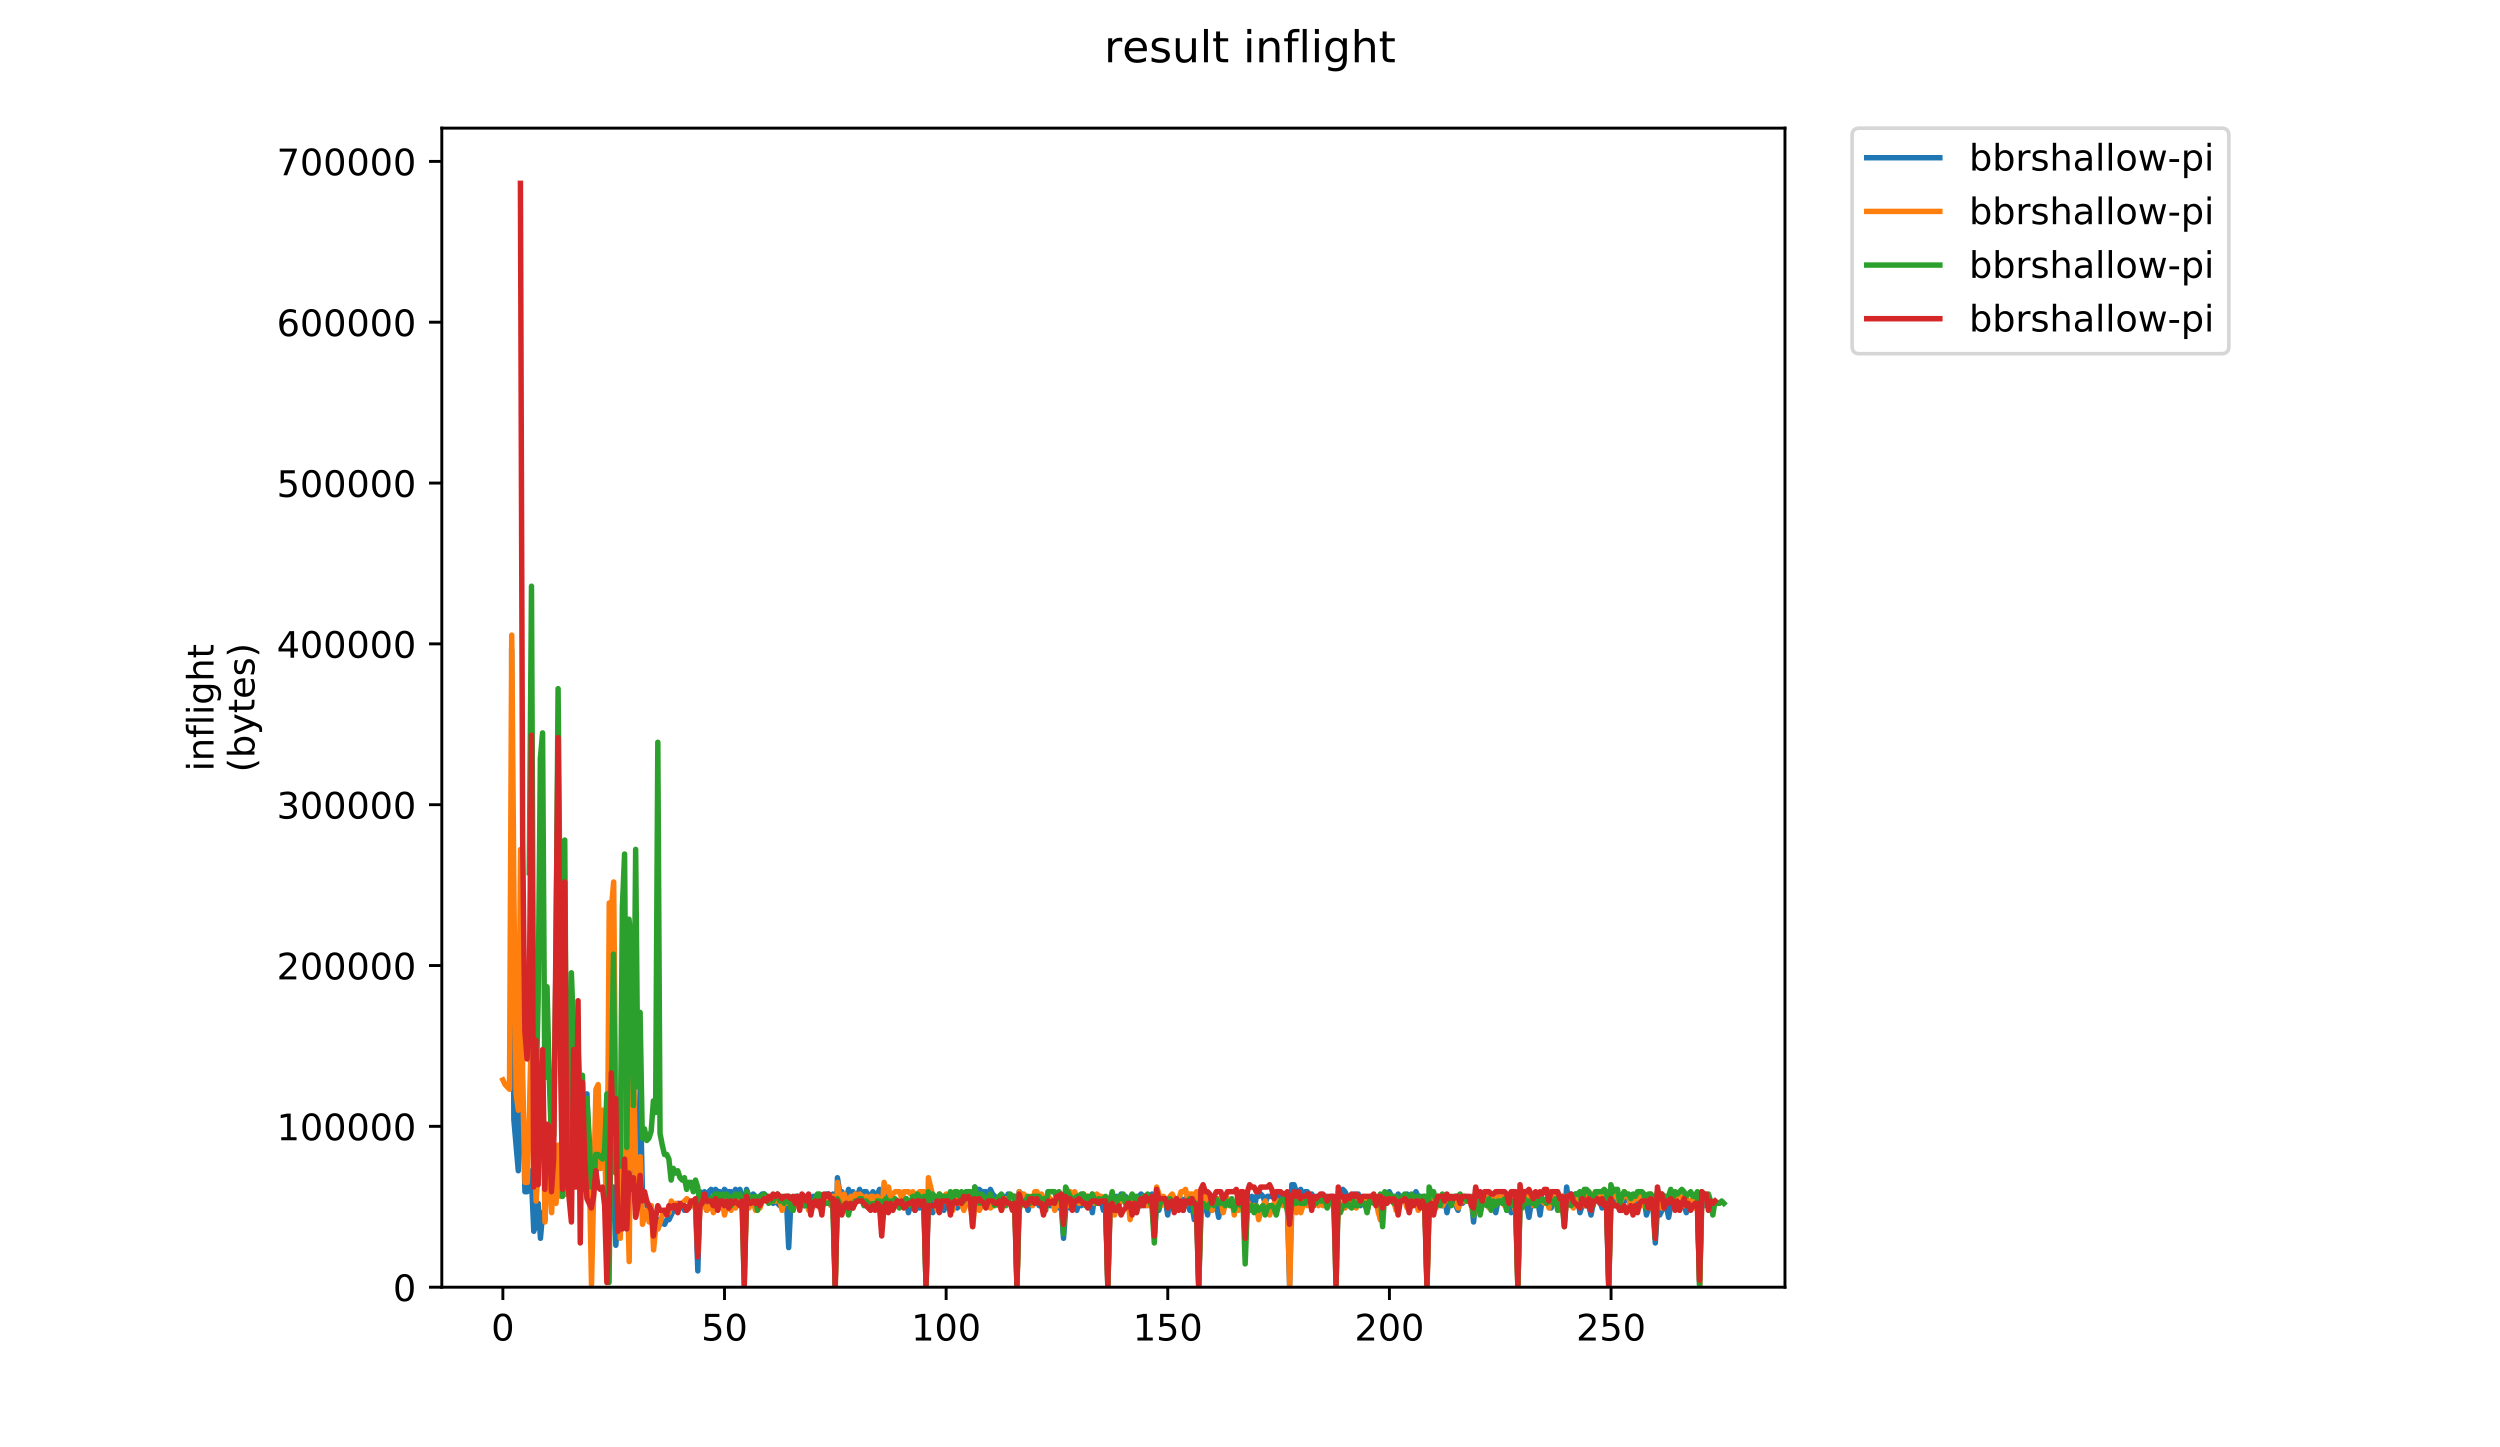 <?xml version="1.0" encoding="utf-8" standalone="no"?>
<!DOCTYPE svg PUBLIC "-//W3C//DTD SVG 1.1//EN"
  "http://www.w3.org/Graphics/SVG/1.1/DTD/svg11.dtd">
<!-- Created with matplotlib (https://matplotlib.org/) -->
<svg height="396pt" version="1.1" viewBox="0 0 684 396" width="684pt" xmlns="http://www.w3.org/2000/svg" xmlns:xlink="http://www.w3.org/1999/xlink">
 <defs>
  <style type="text/css">
*{stroke-linecap:butt;stroke-linejoin:round;}
  </style>
 </defs>
 <g id="figure_1">
  <g id="patch_1">
   <path d="M 0 396 
L 684 396 
L 684 0 
L 0 0 
z
" style="fill:#ffffff;"/>
  </g>
  <g id="axes_1">
   <g id="patch_2">
    <path d="M 120.879 352.174 
L 488.365 352.174 
L 488.365 35.062 
L 120.879 35.062 
z
" style="fill:#ffffff;"/>
   </g>
   <g id="matplotlib.axis_1">
    <g id="xtick_1">
     <g id="line2d_1">
      <defs>
       <path d="M 0 0 
L 0 3.5 
" id="ma961d86b56" style="stroke:#000000;stroke-width:0.8;"/>
      </defs>
      <g>
       <use style="stroke:#000000;stroke-width:0.8;" x="137.583" xlink:href="#ma961d86b56" y="352.174"/>
      </g>
     </g>
     <g id="text_1">
      <!-- 0 -->
      <defs>
       <path d="M 31.781 66.406 
Q 24.172 66.406 20.328 58.906 
Q 16.5 51.422 16.5 36.375 
Q 16.5 21.391 20.328 13.891 
Q 24.172 6.391 31.781 6.391 
Q 39.453 6.391 43.281 13.891 
Q 47.125 21.391 47.125 36.375 
Q 47.125 51.422 43.281 58.906 
Q 39.453 66.406 31.781 66.406 
z
M 31.781 74.219 
Q 44.047 74.219 50.516 64.516 
Q 56.984 54.828 56.984 36.375 
Q 56.984 17.969 50.516 8.266 
Q 44.047 -1.422 31.781 -1.422 
Q 19.531 -1.422 13.062 8.266 
Q 6.594 17.969 6.594 36.375 
Q 6.594 54.828 13.062 64.516 
Q 19.531 74.219 31.781 74.219 
z
" id="DejaVuSans-48"/>
      </defs>
      <g transform="translate(134.401 366.773)scale(0.1 -0.1)">
       <use xlink:href="#DejaVuSans-48"/>
      </g>
     </g>
    </g>
    <g id="xtick_2">
     <g id="line2d_2">
      <g>
       <use style="stroke:#000000;stroke-width:0.8;" x="198.223" xlink:href="#ma961d86b56" y="352.174"/>
      </g>
     </g>
     <g id="text_2">
      <!-- 50 -->
      <defs>
       <path d="M 10.797 72.906 
L 49.516 72.906 
L 49.516 64.594 
L 19.828 64.594 
L 19.828 46.734 
Q 21.969 47.469 24.109 47.828 
Q 26.266 48.188 28.422 48.188 
Q 40.625 48.188 47.75 41.5 
Q 54.891 34.812 54.891 23.391 
Q 54.891 11.625 47.562 5.094 
Q 40.234 -1.422 26.906 -1.422 
Q 22.312 -1.422 17.547 -0.641 
Q 12.797 0.141 7.719 1.703 
L 7.719 11.625 
Q 12.109 9.234 16.797 8.062 
Q 21.484 6.891 26.703 6.891 
Q 35.156 6.891 40.078 11.328 
Q 45.016 15.766 45.016 23.391 
Q 45.016 31 40.078 35.438 
Q 35.156 39.891 26.703 39.891 
Q 22.75 39.891 18.812 39.016 
Q 14.891 38.141 10.797 36.281 
z
" id="DejaVuSans-53"/>
      </defs>
      <g transform="translate(191.861 366.773)scale(0.1 -0.1)">
       <use xlink:href="#DejaVuSans-53"/>
       <use x="63.623" xlink:href="#DejaVuSans-48"/>
      </g>
     </g>
    </g>
    <g id="xtick_3">
     <g id="line2d_3">
      <g>
       <use style="stroke:#000000;stroke-width:0.8;" x="258.864" xlink:href="#ma961d86b56" y="352.174"/>
      </g>
     </g>
     <g id="text_3">
      <!-- 100 -->
      <defs>
       <path d="M 12.406 8.297 
L 28.516 8.297 
L 28.516 63.922 
L 10.984 60.406 
L 10.984 69.391 
L 28.422 72.906 
L 38.281 72.906 
L 38.281 8.297 
L 54.391 8.297 
L 54.391 0 
L 12.406 0 
z
" id="DejaVuSans-49"/>
      </defs>
      <g transform="translate(249.32 366.773)scale(0.1 -0.1)">
       <use xlink:href="#DejaVuSans-49"/>
       <use x="63.623" xlink:href="#DejaVuSans-48"/>
       <use x="127.246" xlink:href="#DejaVuSans-48"/>
      </g>
     </g>
    </g>
    <g id="xtick_4">
     <g id="line2d_4">
      <g>
       <use style="stroke:#000000;stroke-width:0.8;" x="319.504" xlink:href="#ma961d86b56" y="352.174"/>
      </g>
     </g>
     <g id="text_4">
      <!-- 150 -->
      <g transform="translate(309.961 366.773)scale(0.1 -0.1)">
       <use xlink:href="#DejaVuSans-49"/>
       <use x="63.623" xlink:href="#DejaVuSans-53"/>
       <use x="127.246" xlink:href="#DejaVuSans-48"/>
      </g>
     </g>
    </g>
    <g id="xtick_5">
     <g id="line2d_5">
      <g>
       <use style="stroke:#000000;stroke-width:0.8;" x="380.145" xlink:href="#ma961d86b56" y="352.174"/>
      </g>
     </g>
     <g id="text_5">
      <!-- 200 -->
      <defs>
       <path d="M 19.188 8.297 
L 53.609 8.297 
L 53.609 0 
L 7.328 0 
L 7.328 8.297 
Q 12.938 14.109 22.625 23.891 
Q 32.328 33.688 34.812 36.531 
Q 39.547 41.844 41.422 45.531 
Q 43.312 49.219 43.312 52.781 
Q 43.312 58.594 39.234 62.25 
Q 35.156 65.922 28.609 65.922 
Q 23.969 65.922 18.812 64.312 
Q 13.672 62.703 7.812 59.422 
L 7.812 69.391 
Q 13.766 71.781 18.938 73 
Q 24.125 74.219 28.422 74.219 
Q 39.75 74.219 46.484 68.547 
Q 53.219 62.891 53.219 53.422 
Q 53.219 48.922 51.531 44.891 
Q 49.859 40.875 45.406 35.406 
Q 44.188 33.984 37.641 27.219 
Q 31.109 20.453 19.188 8.297 
z
" id="DejaVuSans-50"/>
      </defs>
      <g transform="translate(370.601 366.773)scale(0.1 -0.1)">
       <use xlink:href="#DejaVuSans-50"/>
       <use x="63.623" xlink:href="#DejaVuSans-48"/>
       <use x="127.246" xlink:href="#DejaVuSans-48"/>
      </g>
     </g>
    </g>
    <g id="xtick_6">
     <g id="line2d_6">
      <g>
       <use style="stroke:#000000;stroke-width:0.8;" x="440.786" xlink:href="#ma961d86b56" y="352.174"/>
      </g>
     </g>
     <g id="text_6">
      <!-- 250 -->
      <g transform="translate(431.242 366.773)scale(0.1 -0.1)">
       <use xlink:href="#DejaVuSans-50"/>
       <use x="63.623" xlink:href="#DejaVuSans-53"/>
       <use x="127.246" xlink:href="#DejaVuSans-48"/>
      </g>
     </g>
    </g>
   </g>
   <g id="matplotlib.axis_2">
    <g id="ytick_1">
     <g id="line2d_7">
      <defs>
       <path d="M 0 0 
L -3.5 0 
" id="m7b83b614d9" style="stroke:#000000;stroke-width:0.8;"/>
      </defs>
      <g>
       <use style="stroke:#000000;stroke-width:0.8;" x="120.879" xlink:href="#m7b83b614d9" y="352.174"/>
      </g>
     </g>
     <g id="text_7">
      <!-- 0 -->
      <g transform="translate(107.516 355.973)scale(0.1 -0.1)">
       <use xlink:href="#DejaVuSans-48"/>
      </g>
     </g>
    </g>
    <g id="ytick_2">
     <g id="line2d_8">
      <g>
       <use style="stroke:#000000;stroke-width:0.8;" x="120.879" xlink:href="#m7b83b614d9" y="308.172"/>
      </g>
     </g>
     <g id="text_8">
      <!-- 100000 -->
      <g transform="translate(75.704 311.971)scale(0.1 -0.1)">
       <use xlink:href="#DejaVuSans-49"/>
       <use x="63.623" xlink:href="#DejaVuSans-48"/>
       <use x="127.246" xlink:href="#DejaVuSans-48"/>
       <use x="190.869" xlink:href="#DejaVuSans-48"/>
       <use x="254.492" xlink:href="#DejaVuSans-48"/>
       <use x="318.115" xlink:href="#DejaVuSans-48"/>
      </g>
     </g>
    </g>
    <g id="ytick_3">
     <g id="line2d_9">
      <g>
       <use style="stroke:#000000;stroke-width:0.8;" x="120.879" xlink:href="#m7b83b614d9" y="264.169"/>
      </g>
     </g>
     <g id="text_9">
      <!-- 200000 -->
      <g transform="translate(75.704 267.969)scale(0.1 -0.1)">
       <use xlink:href="#DejaVuSans-50"/>
       <use x="63.623" xlink:href="#DejaVuSans-48"/>
       <use x="127.246" xlink:href="#DejaVuSans-48"/>
       <use x="190.869" xlink:href="#DejaVuSans-48"/>
       <use x="254.492" xlink:href="#DejaVuSans-48"/>
       <use x="318.115" xlink:href="#DejaVuSans-48"/>
      </g>
     </g>
    </g>
    <g id="ytick_4">
     <g id="line2d_10">
      <g>
       <use style="stroke:#000000;stroke-width:0.8;" x="120.879" xlink:href="#m7b83b614d9" y="220.167"/>
      </g>
     </g>
     <g id="text_10">
      <!-- 300000 -->
      <defs>
       <path d="M 40.578 39.312 
Q 47.656 37.797 51.625 33 
Q 55.609 28.219 55.609 21.188 
Q 55.609 10.406 48.188 4.484 
Q 40.766 -1.422 27.094 -1.422 
Q 22.516 -1.422 17.656 -0.516 
Q 12.797 0.391 7.625 2.203 
L 7.625 11.719 
Q 11.719 9.328 16.594 8.109 
Q 21.484 6.891 26.812 6.891 
Q 36.078 6.891 40.938 10.547 
Q 45.797 14.203 45.797 21.188 
Q 45.797 27.641 41.281 31.266 
Q 36.766 34.906 28.719 34.906 
L 20.219 34.906 
L 20.219 43.016 
L 29.109 43.016 
Q 36.375 43.016 40.234 45.922 
Q 44.094 48.828 44.094 54.297 
Q 44.094 59.906 40.109 62.906 
Q 36.141 65.922 28.719 65.922 
Q 24.656 65.922 20.016 65.031 
Q 15.375 64.156 9.812 62.312 
L 9.812 71.094 
Q 15.438 72.656 20.344 73.438 
Q 25.25 74.219 29.594 74.219 
Q 40.828 74.219 47.359 69.109 
Q 53.906 64.016 53.906 55.328 
Q 53.906 49.266 50.438 45.094 
Q 46.969 40.922 40.578 39.312 
z
" id="DejaVuSans-51"/>
      </defs>
      <g transform="translate(75.704 223.966)scale(0.1 -0.1)">
       <use xlink:href="#DejaVuSans-51"/>
       <use x="63.623" xlink:href="#DejaVuSans-48"/>
       <use x="127.246" xlink:href="#DejaVuSans-48"/>
       <use x="190.869" xlink:href="#DejaVuSans-48"/>
       <use x="254.492" xlink:href="#DejaVuSans-48"/>
       <use x="318.115" xlink:href="#DejaVuSans-48"/>
      </g>
     </g>
    </g>
    <g id="ytick_5">
     <g id="line2d_11">
      <g>
       <use style="stroke:#000000;stroke-width:0.8;" x="120.879" xlink:href="#m7b83b614d9" y="176.165"/>
      </g>
     </g>
     <g id="text_11">
      <!-- 400000 -->
      <defs>
       <path d="M 37.797 64.312 
L 12.891 25.391 
L 37.797 25.391 
z
M 35.203 72.906 
L 47.609 72.906 
L 47.609 25.391 
L 58.016 25.391 
L 58.016 17.188 
L 47.609 17.188 
L 47.609 0 
L 37.797 0 
L 37.797 17.188 
L 4.891 17.188 
L 4.891 26.703 
z
" id="DejaVuSans-52"/>
      </defs>
      <g transform="translate(75.704 179.964)scale(0.1 -0.1)">
       <use xlink:href="#DejaVuSans-52"/>
       <use x="63.623" xlink:href="#DejaVuSans-48"/>
       <use x="127.246" xlink:href="#DejaVuSans-48"/>
       <use x="190.869" xlink:href="#DejaVuSans-48"/>
       <use x="254.492" xlink:href="#DejaVuSans-48"/>
       <use x="318.115" xlink:href="#DejaVuSans-48"/>
      </g>
     </g>
    </g>
    <g id="ytick_6">
     <g id="line2d_12">
      <g>
       <use style="stroke:#000000;stroke-width:0.8;" x="120.879" xlink:href="#m7b83b614d9" y="132.162"/>
      </g>
     </g>
     <g id="text_12">
      <!-- 500000 -->
      <g transform="translate(75.704 135.962)scale(0.1 -0.1)">
       <use xlink:href="#DejaVuSans-53"/>
       <use x="63.623" xlink:href="#DejaVuSans-48"/>
       <use x="127.246" xlink:href="#DejaVuSans-48"/>
       <use x="190.869" xlink:href="#DejaVuSans-48"/>
       <use x="254.492" xlink:href="#DejaVuSans-48"/>
       <use x="318.115" xlink:href="#DejaVuSans-48"/>
      </g>
     </g>
    </g>
    <g id="ytick_7">
     <g id="line2d_13">
      <g>
       <use style="stroke:#000000;stroke-width:0.8;" x="120.879" xlink:href="#m7b83b614d9" y="88.16"/>
      </g>
     </g>
     <g id="text_13">
      <!-- 600000 -->
      <defs>
       <path d="M 33.016 40.375 
Q 26.375 40.375 22.484 35.828 
Q 18.609 31.297 18.609 23.391 
Q 18.609 15.531 22.484 10.953 
Q 26.375 6.391 33.016 6.391 
Q 39.656 6.391 43.531 10.953 
Q 47.406 15.531 47.406 23.391 
Q 47.406 31.297 43.531 35.828 
Q 39.656 40.375 33.016 40.375 
z
M 52.594 71.297 
L 52.594 62.312 
Q 48.875 64.062 45.094 64.984 
Q 41.312 65.922 37.594 65.922 
Q 27.828 65.922 22.672 59.328 
Q 17.531 52.734 16.797 39.406 
Q 19.672 43.656 24.016 45.922 
Q 28.375 48.188 33.594 48.188 
Q 44.578 48.188 50.953 41.516 
Q 57.328 34.859 57.328 23.391 
Q 57.328 12.156 50.688 5.359 
Q 44.047 -1.422 33.016 -1.422 
Q 20.359 -1.422 13.672 8.266 
Q 6.984 17.969 6.984 36.375 
Q 6.984 53.656 15.188 63.938 
Q 23.391 74.219 37.203 74.219 
Q 40.922 74.219 44.703 73.484 
Q 48.484 72.75 52.594 71.297 
z
" id="DejaVuSans-54"/>
      </defs>
      <g transform="translate(75.704 91.959)scale(0.1 -0.1)">
       <use xlink:href="#DejaVuSans-54"/>
       <use x="63.623" xlink:href="#DejaVuSans-48"/>
       <use x="127.246" xlink:href="#DejaVuSans-48"/>
       <use x="190.869" xlink:href="#DejaVuSans-48"/>
       <use x="254.492" xlink:href="#DejaVuSans-48"/>
       <use x="318.115" xlink:href="#DejaVuSans-48"/>
      </g>
     </g>
    </g>
    <g id="ytick_8">
     <g id="line2d_14">
      <g>
       <use style="stroke:#000000;stroke-width:0.8;" x="120.879" xlink:href="#m7b83b614d9" y="44.158"/>
      </g>
     </g>
     <g id="text_14">
      <!-- 700000 -->
      <defs>
       <path d="M 8.203 72.906 
L 55.078 72.906 
L 55.078 68.703 
L 28.609 0 
L 18.312 0 
L 43.219 64.594 
L 8.203 64.594 
z
" id="DejaVuSans-55"/>
      </defs>
      <g transform="translate(75.704 47.957)scale(0.1 -0.1)">
       <use xlink:href="#DejaVuSans-55"/>
       <use x="63.623" xlink:href="#DejaVuSans-48"/>
       <use x="127.246" xlink:href="#DejaVuSans-48"/>
       <use x="190.869" xlink:href="#DejaVuSans-48"/>
       <use x="254.492" xlink:href="#DejaVuSans-48"/>
       <use x="318.115" xlink:href="#DejaVuSans-48"/>
      </g>
     </g>
    </g>
    <g id="text_15">
     <!-- inflight -->
     <defs>
      <path d="M 9.422 54.688 
L 18.406 54.688 
L 18.406 0 
L 9.422 0 
z
M 9.422 75.984 
L 18.406 75.984 
L 18.406 64.594 
L 9.422 64.594 
z
" id="DejaVuSans-105"/>
      <path d="M 54.891 33.016 
L 54.891 0 
L 45.906 0 
L 45.906 32.719 
Q 45.906 40.484 42.875 44.328 
Q 39.844 48.188 33.797 48.188 
Q 26.516 48.188 22.312 43.547 
Q 18.109 38.922 18.109 30.906 
L 18.109 0 
L 9.078 0 
L 9.078 54.688 
L 18.109 54.688 
L 18.109 46.188 
Q 21.344 51.125 25.703 53.562 
Q 30.078 56 35.797 56 
Q 45.219 56 50.047 50.172 
Q 54.891 44.344 54.891 33.016 
z
" id="DejaVuSans-110"/>
      <path d="M 37.109 75.984 
L 37.109 68.5 
L 28.516 68.5 
Q 23.688 68.5 21.797 66.547 
Q 19.922 64.594 19.922 59.516 
L 19.922 54.688 
L 34.719 54.688 
L 34.719 47.703 
L 19.922 47.703 
L 19.922 0 
L 10.891 0 
L 10.891 47.703 
L 2.297 47.703 
L 2.297 54.688 
L 10.891 54.688 
L 10.891 58.5 
Q 10.891 67.625 15.141 71.797 
Q 19.391 75.984 28.609 75.984 
z
" id="DejaVuSans-102"/>
      <path d="M 9.422 75.984 
L 18.406 75.984 
L 18.406 0 
L 9.422 0 
z
" id="DejaVuSans-108"/>
      <path d="M 45.406 27.984 
Q 45.406 37.75 41.375 43.109 
Q 37.359 48.484 30.078 48.484 
Q 22.859 48.484 18.828 43.109 
Q 14.797 37.75 14.797 27.984 
Q 14.797 18.266 18.828 12.891 
Q 22.859 7.516 30.078 7.516 
Q 37.359 7.516 41.375 12.891 
Q 45.406 18.266 45.406 27.984 
z
M 54.391 6.781 
Q 54.391 -7.172 48.188 -13.984 
Q 42 -20.797 29.203 -20.797 
Q 24.469 -20.797 20.266 -20.094 
Q 16.062 -19.391 12.109 -17.922 
L 12.109 -9.188 
Q 16.062 -11.328 19.922 -12.344 
Q 23.781 -13.375 27.781 -13.375 
Q 36.625 -13.375 41.016 -8.766 
Q 45.406 -4.156 45.406 5.172 
L 45.406 9.625 
Q 42.625 4.781 38.281 2.391 
Q 33.938 0 27.875 0 
Q 17.828 0 11.672 7.656 
Q 5.516 15.328 5.516 27.984 
Q 5.516 40.672 11.672 48.328 
Q 17.828 56 27.875 56 
Q 33.938 56 38.281 53.609 
Q 42.625 51.219 45.406 46.391 
L 45.406 54.688 
L 54.391 54.688 
z
" id="DejaVuSans-103"/>
      <path d="M 54.891 33.016 
L 54.891 0 
L 45.906 0 
L 45.906 32.719 
Q 45.906 40.484 42.875 44.328 
Q 39.844 48.188 33.797 48.188 
Q 26.516 48.188 22.312 43.547 
Q 18.109 38.922 18.109 30.906 
L 18.109 0 
L 9.078 0 
L 9.078 75.984 
L 18.109 75.984 
L 18.109 46.188 
Q 21.344 51.125 25.703 53.562 
Q 30.078 56 35.797 56 
Q 45.219 56 50.047 50.172 
Q 54.891 44.344 54.891 33.016 
z
" id="DejaVuSans-104"/>
      <path d="M 18.312 70.219 
L 18.312 54.688 
L 36.812 54.688 
L 36.812 47.703 
L 18.312 47.703 
L 18.312 18.016 
Q 18.312 11.328 20.141 9.422 
Q 21.969 7.516 27.594 7.516 
L 36.812 7.516 
L 36.812 0 
L 27.594 0 
Q 17.188 0 13.234 3.875 
Q 9.281 7.766 9.281 18.016 
L 9.281 47.703 
L 2.688 47.703 
L 2.688 54.688 
L 9.281 54.688 
L 9.281 70.219 
z
" id="DejaVuSans-116"/>
     </defs>
     <g transform="translate(58.426 211.018)rotate(-90)scale(0.1 -0.1)">
      <use xlink:href="#DejaVuSans-105"/>
      <use x="27.783" xlink:href="#DejaVuSans-110"/>
      <use x="91.162" xlink:href="#DejaVuSans-102"/>
      <use x="126.367" xlink:href="#DejaVuSans-108"/>
      <use x="154.15" xlink:href="#DejaVuSans-105"/>
      <use x="181.934" xlink:href="#DejaVuSans-103"/>
      <use x="245.41" xlink:href="#DejaVuSans-104"/>
      <use x="308.789" xlink:href="#DejaVuSans-116"/>
     </g>
     <!-- (bytes) -->
     <defs>
      <path d="M 31 75.875 
Q 24.469 64.656 21.281 53.656 
Q 18.109 42.672 18.109 31.391 
Q 18.109 20.125 21.312 9.062 
Q 24.516 -2 31 -13.188 
L 23.188 -13.188 
Q 15.875 -1.703 12.234 9.375 
Q 8.594 20.453 8.594 31.391 
Q 8.594 42.281 12.203 53.312 
Q 15.828 64.359 23.188 75.875 
z
" id="DejaVuSans-40"/>
      <path d="M 48.688 27.297 
Q 48.688 37.203 44.609 42.844 
Q 40.531 48.484 33.406 48.484 
Q 26.266 48.484 22.188 42.844 
Q 18.109 37.203 18.109 27.297 
Q 18.109 17.391 22.188 11.75 
Q 26.266 6.109 33.406 6.109 
Q 40.531 6.109 44.609 11.75 
Q 48.688 17.391 48.688 27.297 
z
M 18.109 46.391 
Q 20.953 51.266 25.266 53.625 
Q 29.594 56 35.594 56 
Q 45.562 56 51.781 48.094 
Q 58.016 40.188 58.016 27.297 
Q 58.016 14.406 51.781 6.484 
Q 45.562 -1.422 35.594 -1.422 
Q 29.594 -1.422 25.266 0.953 
Q 20.953 3.328 18.109 8.203 
L 18.109 0 
L 9.078 0 
L 9.078 75.984 
L 18.109 75.984 
z
" id="DejaVuSans-98"/>
      <path d="M 32.172 -5.078 
Q 28.375 -14.844 24.75 -17.812 
Q 21.141 -20.797 15.094 -20.797 
L 7.906 -20.797 
L 7.906 -13.281 
L 13.188 -13.281 
Q 16.891 -13.281 18.938 -11.516 
Q 21 -9.766 23.484 -3.219 
L 25.094 0.875 
L 2.984 54.688 
L 12.5 54.688 
L 29.594 11.922 
L 46.688 54.688 
L 56.203 54.688 
z
" id="DejaVuSans-121"/>
      <path d="M 56.203 29.594 
L 56.203 25.203 
L 14.891 25.203 
Q 15.484 15.922 20.484 11.062 
Q 25.484 6.203 34.422 6.203 
Q 39.594 6.203 44.453 7.469 
Q 49.312 8.734 54.109 11.281 
L 54.109 2.781 
Q 49.266 0.734 44.188 -0.344 
Q 39.109 -1.422 33.891 -1.422 
Q 20.797 -1.422 13.156 6.188 
Q 5.516 13.812 5.516 26.812 
Q 5.516 40.234 12.766 48.109 
Q 20.016 56 32.328 56 
Q 43.359 56 49.781 48.891 
Q 56.203 41.797 56.203 29.594 
z
M 47.219 32.234 
Q 47.125 39.594 43.094 43.984 
Q 39.062 48.391 32.422 48.391 
Q 24.906 48.391 20.391 44.141 
Q 15.875 39.891 15.188 32.172 
z
" id="DejaVuSans-101"/>
      <path d="M 44.281 53.078 
L 44.281 44.578 
Q 40.484 46.531 36.375 47.5 
Q 32.281 48.484 27.875 48.484 
Q 21.188 48.484 17.844 46.438 
Q 14.5 44.391 14.5 40.281 
Q 14.5 37.156 16.891 35.375 
Q 19.281 33.594 26.516 31.984 
L 29.594 31.297 
Q 39.156 29.25 43.188 25.516 
Q 47.219 21.781 47.219 15.094 
Q 47.219 7.469 41.188 3.016 
Q 35.156 -1.422 24.609 -1.422 
Q 20.219 -1.422 15.453 -0.562 
Q 10.688 0.297 5.422 2 
L 5.422 11.281 
Q 10.406 8.688 15.234 7.391 
Q 20.062 6.109 24.812 6.109 
Q 31.156 6.109 34.562 8.281 
Q 37.984 10.453 37.984 14.406 
Q 37.984 18.062 35.516 20.016 
Q 33.062 21.969 24.703 23.781 
L 21.578 24.516 
Q 13.234 26.266 9.516 29.906 
Q 5.812 33.547 5.812 39.891 
Q 5.812 47.609 11.281 51.797 
Q 16.75 56 26.812 56 
Q 31.781 56 36.172 55.266 
Q 40.578 54.547 44.281 53.078 
z
" id="DejaVuSans-115"/>
      <path d="M 8.016 75.875 
L 15.828 75.875 
Q 23.141 64.359 26.781 53.312 
Q 30.422 42.281 30.422 31.391 
Q 30.422 20.453 26.781 9.375 
Q 23.141 -1.703 15.828 -13.188 
L 8.016 -13.188 
Q 14.5 -2 17.703 9.062 
Q 20.906 20.125 20.906 31.391 
Q 20.906 42.672 17.703 53.656 
Q 14.5 64.656 8.016 75.875 
z
" id="DejaVuSans-41"/>
     </defs>
     <g transform="translate(69.624 211.295)rotate(-90)scale(0.1 -0.1)">
      <use xlink:href="#DejaVuSans-40"/>
      <use x="39.014" xlink:href="#DejaVuSans-98"/>
      <use x="102.49" xlink:href="#DejaVuSans-121"/>
      <use x="161.67" xlink:href="#DejaVuSans-116"/>
      <use x="200.879" xlink:href="#DejaVuSans-101"/>
      <use x="262.402" xlink:href="#DejaVuSans-115"/>
      <use x="314.502" xlink:href="#DejaVuSans-41"/>
     </g>
    </g>
   </g>
   <g id="line2d_15">
    <path clip-path="url(#p1c059794c9)" d="M 139.984 178.231 
L 140.59 306.299 
L 141.803 320.316 
L 142.41 273.804 
L 143.622 326.051 
L 144.229 326.051 
L 144.835 320.316 
L 145.442 323.502 
L 146.048 336.882 
L 146.654 334.971 
L 147.261 329.237 
L 147.867 338.794 
L 148.474 331.785 
L 149.08 333.697 
L 149.686 315.219 
L 150.293 322.228 
L 150.899 324.777 
L 151.506 320.316 
L 152.112 327.962 
L 152.718 315.856 
L 153.325 325.414 
L 153.931 322.865 
L 154.538 326.688 
L 155.75 320.316 
L 156.357 322.865 
L 157.57 315.219 
L 158.176 287.822 
L 158.782 305.025 
L 159.389 317.131 
L 159.995 320.954 
L 160.602 299.29 
L 161.208 318.405 
L 161.815 326.688 
L 162.421 315.219 
L 163.027 320.954 
L 163.634 315.856 
L 164.24 319.679 
L 164.847 308.848 
L 165.453 319.679 
L 166.059 317.768 
L 166.666 324.139 
L 167.272 333.697 
L 167.879 324.777 
L 168.485 340.705 
L 169.091 333.06 
L 169.698 334.334 
L 170.304 331.148 
L 170.911 305.662 
L 171.517 333.06 
L 172.123 317.131 
L 172.73 318.405 
L 173.336 325.414 
L 174.549 324.139 
L 175.155 297.379 
L 175.762 326.051 
L 176.368 327.325 
L 176.975 329.874 
L 177.581 331.148 
L 178.187 331.148 
L 178.794 335.608 
L 179.4 333.697 
L 180.007 333.697 
L 180.613 334.971 
L 181.22 334.334 
L 181.826 334.971 
L 182.432 333.697 
L 183.039 333.697 
L 184.252 331.148 
L 184.858 331.148 
L 185.464 329.237 
L 186.071 330.511 
L 186.677 329.237 
L 187.284 331.148 
L 188.496 329.874 
L 190.316 329.874 
L 190.922 347.714 
L 191.528 326.051 
L 192.135 326.688 
L 192.741 326.051 
L 193.348 331.148 
L 193.954 326.051 
L 194.56 325.414 
L 195.167 326.051 
L 195.773 325.414 
L 196.38 326.051 
L 196.986 326.051 
L 197.592 327.962 
L 198.199 325.414 
L 198.805 326.051 
L 200.018 326.051 
L 200.625 327.325 
L 201.231 325.414 
L 201.837 328.599 
L 202.444 325.414 
L 203.05 327.325 
L 203.657 339.431 
L 204.263 325.414 
L 204.869 327.325 
L 205.476 327.325 
L 206.082 326.688 
L 206.689 327.325 
L 207.295 329.874 
L 207.901 327.325 
L 208.508 326.688 
L 209.114 326.688 
L 209.721 327.325 
L 210.327 328.599 
L 210.933 328.599 
L 211.54 329.237 
L 212.146 328.599 
L 213.359 329.874 
L 213.965 328.599 
L 214.572 329.237 
L 215.178 328.599 
L 215.785 341.343 
L 216.391 328.599 
L 216.997 329.237 
L 217.604 327.325 
L 218.21 327.325 
L 218.817 328.599 
L 219.423 327.325 
L 220.03 329.874 
L 220.636 328.599 
L 221.242 328.599 
L 221.849 329.237 
L 222.455 327.325 
L 223.668 327.325 
L 224.274 329.237 
L 224.881 327.962 
L 226.094 326.688 
L 226.7 326.688 
L 227.306 328.599 
L 227.913 326.688 
L 228.519 351.537 
L 229.126 322.228 
L 229.732 326.051 
L 230.338 326.051 
L 230.945 327.962 
L 231.551 327.962 
L 232.158 325.414 
L 232.764 327.962 
L 233.37 326.051 
L 233.977 327.325 
L 234.583 327.325 
L 235.19 325.414 
L 235.796 327.325 
L 236.402 326.051 
L 237.009 326.051 
L 237.615 327.325 
L 238.222 327.325 
L 238.828 326.051 
L 239.435 327.325 
L 240.041 326.688 
L 240.647 325.414 
L 241.254 332.422 
L 241.86 325.414 
L 242.467 328.599 
L 243.679 327.325 
L 245.499 329.237 
L 246.105 328.599 
L 246.711 328.599 
L 247.318 327.962 
L 247.924 327.962 
L 248.531 331.785 
L 249.137 329.874 
L 249.743 329.874 
L 250.35 331.148 
L 250.956 329.874 
L 251.563 330.511 
L 252.169 329.237 
L 252.775 329.237 
L 253.382 351.537 
L 253.988 327.325 
L 254.595 328.599 
L 255.201 331.785 
L 255.807 327.962 
L 256.414 328.599 
L 257.02 329.874 
L 257.627 327.962 
L 258.233 331.148 
L 258.84 328.599 
L 259.446 330.511 
L 260.052 329.237 
L 261.265 327.962 
L 261.872 330.511 
L 262.478 329.874 
L 263.084 327.962 
L 264.297 329.237 
L 264.904 327.962 
L 265.51 330.511 
L 266.116 331.785 
L 266.723 324.777 
L 267.329 326.688 
L 267.936 325.414 
L 268.542 326.051 
L 269.755 326.051 
L 270.361 327.325 
L 270.968 325.414 
L 271.574 326.688 
L 272.18 327.325 
L 273.393 329.874 
L 274 327.325 
L 274.606 327.325 
L 275.212 328.599 
L 275.819 326.688 
L 276.425 327.325 
L 277.638 327.325 
L 278.245 351.537 
L 278.851 326.051 
L 279.457 326.688 
L 280.064 328.599 
L 280.67 328.599 
L 281.277 331.148 
L 281.883 328.599 
L 282.489 329.237 
L 283.096 328.599 
L 283.702 328.599 
L 284.309 329.874 
L 284.915 328.599 
L 285.521 331.148 
L 286.128 329.237 
L 286.734 328.599 
L 287.341 329.874 
L 287.947 328.599 
L 288.553 330.511 
L 289.16 329.874 
L 289.766 330.511 
L 290.373 329.874 
L 290.979 338.794 
L 291.585 330.511 
L 292.192 329.237 
L 292.798 330.511 
L 293.405 329.237 
L 294.011 328.599 
L 294.617 331.148 
L 295.224 328.599 
L 295.83 329.874 
L 296.437 327.962 
L 297.043 328.599 
L 297.649 329.874 
L 298.256 328.599 
L 298.862 331.785 
L 299.469 327.325 
L 300.075 328.599 
L 300.682 327.962 
L 301.288 328.599 
L 301.894 331.148 
L 302.501 328.599 
L 303.107 351.537 
L 303.714 330.511 
L 304.32 328.599 
L 304.926 329.874 
L 305.533 327.325 
L 306.139 329.874 
L 306.746 326.688 
L 307.352 328.599 
L 307.958 327.325 
L 308.565 328.599 
L 309.171 330.511 
L 309.778 328.599 
L 310.384 327.325 
L 310.99 328.599 
L 311.597 327.325 
L 312.203 326.688 
L 312.81 327.325 
L 313.416 329.874 
L 314.022 327.325 
L 314.629 327.325 
L 315.235 326.688 
L 315.842 337.52 
L 316.448 328.599 
L 317.054 331.148 
L 317.661 328.599 
L 318.267 327.962 
L 318.874 328.599 
L 319.48 332.422 
L 320.087 327.962 
L 321.299 329.237 
L 321.906 328.599 
L 322.512 330.511 
L 323.119 327.962 
L 323.725 331.148 
L 324.331 327.962 
L 324.938 328.599 
L 325.544 331.148 
L 326.151 329.874 
L 326.757 333.697 
L 327.363 327.962 
L 327.97 351.537 
L 328.576 332.422 
L 329.183 329.237 
L 329.789 329.237 
L 330.395 332.422 
L 331.002 329.237 
L 331.608 331.148 
L 332.215 329.874 
L 332.821 329.874 
L 333.427 333.06 
L 334.034 329.874 
L 334.64 328.599 
L 335.247 329.237 
L 335.853 327.962 
L 336.459 329.237 
L 337.066 328.599 
L 337.672 330.511 
L 338.885 327.962 
L 339.492 329.237 
L 340.098 327.962 
L 340.704 339.431 
L 341.311 327.325 
L 341.917 327.962 
L 342.524 327.325 
L 343.13 331.148 
L 343.736 327.325 
L 344.343 327.325 
L 344.949 326.688 
L 345.556 327.325 
L 346.162 329.237 
L 346.768 327.325 
L 348.588 327.325 
L 349.194 329.237 
L 349.8 327.325 
L 350.407 327.325 
L 351.013 328.599 
L 351.62 327.325 
L 352.226 329.237 
L 352.832 351.537 
L 353.439 324.139 
L 354.045 324.139 
L 354.652 326.051 
L 355.258 326.688 
L 355.864 325.414 
L 356.471 328.599 
L 357.077 326.051 
L 357.684 326.051 
L 358.29 327.325 
L 358.897 326.688 
L 359.503 329.874 
L 360.109 327.325 
L 360.716 328.599 
L 361.322 327.325 
L 361.929 327.325 
L 362.535 329.874 
L 363.141 327.325 
L 363.748 329.237 
L 364.354 327.325 
L 364.961 327.962 
L 365.567 341.98 
L 366.173 326.051 
L 366.78 326.051 
L 367.386 325.414 
L 367.993 326.051 
L 368.599 327.325 
L 369.205 329.874 
L 369.812 328.599 
L 370.418 326.688 
L 371.025 327.325 
L 371.631 326.688 
L 372.237 329.874 
L 372.844 327.962 
L 373.45 329.237 
L 374.057 327.962 
L 374.663 328.599 
L 375.876 328.599 
L 376.482 329.237 
L 377.089 327.962 
L 377.695 333.697 
L 378.302 329.874 
L 378.908 327.325 
L 380.121 326.051 
L 380.727 327.325 
L 381.334 327.325 
L 381.94 329.874 
L 382.546 326.688 
L 383.153 327.962 
L 383.759 327.325 
L 384.366 327.325 
L 384.972 326.688 
L 385.578 327.325 
L 386.185 329.874 
L 386.791 327.325 
L 387.398 326.051 
L 388.004 327.325 
L 388.61 327.325 
L 389.217 328.599 
L 389.823 327.325 
L 390.43 351.537 
L 391.036 327.325 
L 391.642 329.874 
L 392.249 328.599 
L 392.855 329.237 
L 393.462 328.599 
L 394.068 328.599 
L 394.674 329.874 
L 395.281 327.325 
L 395.887 331.785 
L 396.494 328.599 
L 397.1 328.599 
L 397.707 327.962 
L 398.313 329.874 
L 398.919 331.148 
L 399.526 327.962 
L 400.132 329.237 
L 400.739 328.599 
L 401.345 328.599 
L 401.951 327.962 
L 402.558 327.962 
L 403.164 334.334 
L 403.771 328.599 
L 404.377 329.874 
L 404.983 330.511 
L 405.59 327.962 
L 406.196 328.599 
L 407.409 328.599 
L 408.015 329.874 
L 408.622 327.962 
L 409.228 331.785 
L 409.835 328.599 
L 411.654 328.599 
L 412.26 331.148 
L 412.867 327.962 
L 413.473 331.785 
L 414.079 328.599 
L 414.686 328.599 
L 415.292 351.537 
L 415.899 328.599 
L 416.505 329.874 
L 417.112 329.237 
L 417.718 329.874 
L 418.324 333.06 
L 418.931 329.237 
L 419.537 329.874 
L 420.75 328.599 
L 421.356 332.422 
L 421.963 327.962 
L 422.569 328.599 
L 423.176 327.962 
L 423.782 328.599 
L 424.388 330.511 
L 424.995 328.599 
L 425.601 327.962 
L 426.208 328.599 
L 427.42 328.599 
L 428.027 333.06 
L 428.633 324.777 
L 429.24 329.237 
L 429.846 326.688 
L 430.452 327.325 
L 431.059 326.688 
L 431.665 327.962 
L 432.272 331.785 
L 432.878 329.874 
L 434.697 329.874 
L 435.304 332.422 
L 435.91 329.237 
L 437.123 327.962 
L 437.729 328.599 
L 438.336 330.511 
L 438.942 327.962 
L 439.549 329.237 
L 440.155 351.537 
L 440.761 328.599 
L 441.368 328.599 
L 441.974 329.874 
L 442.581 327.962 
L 443.187 331.148 
L 443.793 329.237 
L 445.006 327.962 
L 445.613 328.599 
L 446.219 329.874 
L 446.825 327.962 
L 447.432 329.874 
L 448.038 329.874 
L 448.645 328.599 
L 449.251 329.237 
L 449.857 327.962 
L 450.464 332.422 
L 451.07 330.511 
L 451.677 329.874 
L 452.283 330.511 
L 452.889 340.068 
L 453.496 330.511 
L 454.102 332.422 
L 454.709 331.148 
L 455.921 329.874 
L 456.528 333.06 
L 457.134 329.874 
L 457.741 329.874 
L 458.347 330.511 
L 458.954 329.874 
L 459.56 330.511 
L 460.166 329.874 
L 460.773 329.874 
L 461.379 331.785 
L 461.986 329.237 
L 462.592 329.237 
L 463.198 328.599 
L 463.805 328.599 
L 464.411 329.237 
L 465.018 351.537 
L 465.624 327.325 
L 466.23 329.874 
L 466.837 328.599 
L 466.837 328.599 
" style="fill:none;stroke:#1f77b4;stroke-linecap:square;stroke-width:1.5;"/>
   </g>
   <g id="line2d_16">
    <path clip-path="url(#p1c059794c9)" d="M 137.583 295.467 
L 138.189 296.742 
L 139.402 298.016 
L 140.008 173.771 
L 140.615 245.769 
L 141.221 299.29 
L 141.827 303.75 
L 142.434 232.389 
L 143.04 298.016 
L 143.647 323.502 
L 144.253 323.502 
L 144.859 303.75 
L 145.466 277.627 
L 146.679 328.599 
L 147.285 319.679 
L 148.498 296.742 
L 149.104 334.334 
L 149.711 318.405 
L 150.317 318.405 
L 150.923 331.785 
L 151.53 319.042 
L 152.136 329.237 
L 152.743 313.308 
L 153.349 327.325 
L 153.956 326.688 
L 154.562 326.688 
L 155.168 322.228 
L 156.381 322.228 
L 156.988 318.405 
L 157.594 298.653 
L 158.2 292.282 
L 159.413 322.228 
L 160.02 324.777 
L 160.626 313.945 
L 161.232 320.316 
L 161.839 351.537 
L 163.052 298.016 
L 163.658 296.742 
L 164.264 319.679 
L 164.871 303.75 
L 165.477 315.856 
L 166.084 335.608 
L 166.69 247.044 
L 167.296 248.318 
L 167.903 241.309 
L 168.509 311.396 
L 169.116 312.671 
L 169.722 338.794 
L 170.328 276.99 
L 170.935 275.079 
L 171.541 322.865 
L 172.148 345.165 
L 172.754 278.264 
L 173.36 291.645 
L 173.967 323.502 
L 174.573 326.688 
L 175.18 316.494 
L 175.786 334.971 
L 176.393 332.422 
L 176.999 331.148 
L 177.605 334.334 
L 178.212 329.874 
L 178.818 341.98 
L 179.425 335.608 
L 180.031 336.245 
L 181.244 332.422 
L 181.85 331.148 
L 182.457 331.148 
L 183.063 331.785 
L 183.669 328.599 
L 184.276 329.874 
L 184.882 329.237 
L 185.489 329.874 
L 186.095 329.874 
L 187.914 327.962 
L 189.127 329.237 
L 189.733 328.599 
L 190.34 331.148 
L 190.946 342.617 
L 191.553 328.599 
L 192.765 329.874 
L 193.372 331.148 
L 193.978 330.511 
L 194.585 329.237 
L 195.191 331.785 
L 195.798 329.237 
L 197.01 330.511 
L 197.617 328.599 
L 198.223 332.422 
L 198.83 329.874 
L 200.042 331.148 
L 200.649 329.237 
L 201.255 330.511 
L 201.862 328.599 
L 202.468 329.237 
L 203.074 329.237 
L 203.681 343.891 
L 204.287 328.599 
L 204.894 330.511 
L 205.5 327.962 
L 206.106 328.599 
L 206.713 331.148 
L 207.319 328.599 
L 207.926 330.511 
L 208.532 328.599 
L 209.138 328.599 
L 209.745 327.962 
L 210.351 328.599 
L 212.17 328.599 
L 212.777 327.325 
L 213.383 328.599 
L 213.99 331.148 
L 214.596 327.962 
L 215.203 329.237 
L 215.809 327.325 
L 216.415 328.599 
L 217.022 331.148 
L 217.628 328.599 
L 218.235 329.874 
L 218.841 329.874 
L 219.447 328.599 
L 220.054 329.237 
L 220.66 328.599 
L 221.267 331.148 
L 222.479 328.599 
L 223.086 329.874 
L 223.692 329.237 
L 224.299 330.511 
L 224.905 328.599 
L 225.511 328.599 
L 226.724 327.325 
L 227.331 329.874 
L 227.937 327.325 
L 228.543 351.537 
L 229.15 323.502 
L 230.363 331.148 
L 230.969 326.688 
L 231.575 328.599 
L 232.182 329.237 
L 232.788 327.325 
L 233.395 327.962 
L 234.001 326.688 
L 234.608 327.962 
L 235.214 326.688 
L 236.427 327.962 
L 237.033 327.325 
L 237.64 329.874 
L 238.246 327.325 
L 238.852 327.325 
L 239.459 327.962 
L 240.065 327.325 
L 240.672 329.874 
L 241.278 331.785 
L 241.884 323.502 
L 242.491 326.051 
L 243.097 324.777 
L 243.704 327.962 
L 244.31 326.688 
L 244.916 326.051 
L 246.129 326.051 
L 246.736 327.962 
L 247.342 326.051 
L 248.555 326.051 
L 249.161 326.688 
L 249.768 326.051 
L 250.374 327.325 
L 251.587 326.051 
L 252.8 326.051 
L 253.406 351.537 
L 254.013 322.228 
L 255.225 327.325 
L 255.832 327.962 
L 256.438 331.148 
L 257.045 326.688 
L 257.651 327.325 
L 258.257 328.599 
L 258.864 326.688 
L 259.47 329.237 
L 260.077 327.962 
L 260.683 331.148 
L 261.289 327.962 
L 262.502 329.237 
L 263.109 329.237 
L 263.715 331.148 
L 264.321 327.962 
L 265.534 329.237 
L 266.141 335.608 
L 266.747 329.237 
L 267.353 329.874 
L 267.96 331.148 
L 268.566 329.874 
L 270.385 329.874 
L 270.992 330.511 
L 271.598 329.874 
L 272.205 328.599 
L 273.418 328.599 
L 274.024 331.148 
L 274.63 328.599 
L 275.237 327.962 
L 275.843 329.237 
L 276.45 328.599 
L 277.056 329.237 
L 277.662 328.599 
L 278.269 351.537 
L 278.875 326.051 
L 279.482 329.874 
L 280.088 326.688 
L 280.694 327.325 
L 281.301 328.599 
L 281.907 327.325 
L 282.514 329.874 
L 283.12 326.051 
L 283.726 326.051 
L 284.333 327.962 
L 284.939 326.688 
L 285.546 327.962 
L 286.152 327.962 
L 286.758 327.325 
L 287.971 328.599 
L 288.578 331.148 
L 289.184 328.599 
L 289.79 329.874 
L 290.397 328.599 
L 291.003 334.971 
L 291.61 326.051 
L 292.216 329.874 
L 292.823 326.051 
L 293.429 327.325 
L 294.035 326.051 
L 294.642 327.325 
L 295.248 329.237 
L 295.855 327.325 
L 296.461 326.688 
L 297.067 327.325 
L 297.674 327.325 
L 298.28 327.962 
L 298.887 326.688 
L 299.493 329.237 
L 300.099 326.688 
L 300.706 327.325 
L 301.312 327.325 
L 302.525 328.599 
L 303.131 351.537 
L 303.738 329.874 
L 304.344 328.599 
L 304.951 332.422 
L 305.557 329.237 
L 306.163 329.237 
L 306.77 327.962 
L 307.983 329.237 
L 308.589 327.962 
L 309.195 333.697 
L 309.802 329.237 
L 310.408 328.599 
L 311.015 328.599 
L 311.621 327.962 
L 312.227 329.874 
L 312.834 327.962 
L 313.44 328.599 
L 314.047 329.874 
L 314.653 328.599 
L 315.26 330.511 
L 315.866 333.06 
L 316.472 324.777 
L 317.079 326.688 
L 317.685 329.874 
L 318.292 327.325 
L 319.504 328.599 
L 320.111 327.325 
L 320.717 326.688 
L 321.93 329.237 
L 322.536 327.962 
L 323.143 326.051 
L 323.749 326.051 
L 324.356 325.414 
L 324.962 327.962 
L 325.568 326.688 
L 326.175 326.688 
L 326.781 327.325 
L 327.388 326.051 
L 327.994 351.537 
L 328.6 328.599 
L 329.207 324.777 
L 329.813 327.325 
L 330.42 329.237 
L 331.026 327.325 
L 331.632 331.148 
L 332.239 328.599 
L 332.845 328.599 
L 333.452 327.962 
L 334.058 327.962 
L 334.665 331.785 
L 335.271 329.237 
L 335.877 327.962 
L 336.484 329.237 
L 337.09 328.599 
L 337.697 332.422 
L 338.303 328.599 
L 338.909 331.148 
L 339.516 329.237 
L 340.122 328.599 
L 340.729 338.794 
L 341.335 328.599 
L 341.941 331.148 
L 342.548 329.874 
L 343.761 329.874 
L 344.367 333.697 
L 344.973 331.148 
L 346.186 328.599 
L 347.399 332.422 
L 348.005 329.874 
L 348.612 329.237 
L 349.218 330.511 
L 349.825 328.599 
L 350.431 328.599 
L 351.037 329.874 
L 351.644 328.599 
L 352.25 329.874 
L 352.857 351.537 
L 353.463 329.237 
L 354.07 331.148 
L 354.676 331.785 
L 355.282 329.874 
L 355.889 331.785 
L 356.495 329.874 
L 357.102 327.325 
L 357.708 329.874 
L 358.314 328.599 
L 358.921 329.237 
L 359.527 327.962 
L 360.134 328.599 
L 360.74 329.874 
L 361.346 328.599 
L 361.953 329.874 
L 363.166 328.599 
L 363.772 329.237 
L 364.378 328.599 
L 364.985 331.148 
L 365.591 340.705 
L 366.198 328.599 
L 366.804 330.511 
L 367.41 329.237 
L 368.017 330.511 
L 368.623 328.599 
L 369.23 329.237 
L 369.836 328.599 
L 370.442 329.237 
L 371.049 330.511 
L 371.655 328.599 
L 372.262 328.599 
L 372.868 329.237 
L 373.475 328.599 
L 374.081 331.148 
L 374.687 328.599 
L 375.294 328.599 
L 375.9 327.962 
L 376.507 328.599 
L 377.113 331.785 
L 377.719 333.697 
L 378.326 329.237 
L 378.932 327.962 
L 379.539 327.962 
L 380.145 328.599 
L 381.358 328.599 
L 381.964 331.148 
L 382.571 327.962 
L 383.177 328.599 
L 383.783 327.325 
L 384.39 328.599 
L 384.996 330.511 
L 385.603 328.599 
L 387.422 328.599 
L 388.028 331.148 
L 388.635 329.237 
L 389.241 328.599 
L 389.847 328.599 
L 390.454 351.537 
L 391.06 327.325 
L 391.667 328.599 
L 392.273 329.237 
L 392.88 330.511 
L 393.486 327.325 
L 394.092 327.962 
L 394.699 329.874 
L 395.305 328.599 
L 395.912 327.962 
L 396.518 328.599 
L 397.124 327.962 
L 398.337 329.237 
L 398.944 330.511 
L 400.156 327.962 
L 400.763 328.599 
L 401.369 328.599 
L 401.976 327.962 
L 402.582 328.599 
L 403.188 332.422 
L 403.795 327.325 
L 404.401 330.511 
L 405.008 328.599 
L 405.614 328.599 
L 406.22 329.237 
L 406.827 327.325 
L 407.433 330.511 
L 408.04 327.325 
L 408.646 328.599 
L 409.252 329.237 
L 409.859 327.325 
L 410.465 327.962 
L 411.072 327.325 
L 411.678 329.874 
L 412.285 327.962 
L 412.891 327.962 
L 413.497 329.237 
L 414.104 328.599 
L 414.71 331.785 
L 415.317 352.174 
L 415.923 326.688 
L 416.529 328.599 
L 417.136 327.325 
L 418.955 327.325 
L 419.561 329.874 
L 420.168 328.599 
L 420.774 327.962 
L 421.381 328.599 
L 421.987 328.599 
L 422.593 329.237 
L 423.2 328.599 
L 423.806 330.511 
L 424.413 327.962 
L 425.019 327.962 
L 425.625 326.688 
L 426.232 326.688 
L 426.838 331.148 
L 427.445 327.325 
L 428.051 333.697 
L 428.657 327.325 
L 429.264 328.599 
L 429.87 328.599 
L 430.477 330.511 
L 431.083 327.962 
L 431.69 328.599 
L 432.296 327.962 
L 432.902 327.962 
L 433.509 329.874 
L 434.115 326.688 
L 434.722 326.051 
L 435.328 328.599 
L 435.934 326.688 
L 436.541 327.962 
L 437.147 327.962 
L 437.754 326.688 
L 438.36 326.051 
L 438.966 327.325 
L 439.573 327.325 
L 440.179 351.537 
L 440.786 326.051 
L 441.392 327.325 
L 441.998 327.325 
L 442.605 327.962 
L 443.211 329.237 
L 443.818 327.962 
L 444.424 326.051 
L 445.03 327.325 
L 445.637 327.325 
L 446.243 331.148 
L 446.85 328.599 
L 447.456 327.962 
L 448.062 327.962 
L 448.669 326.688 
L 449.275 329.874 
L 449.882 327.325 
L 451.095 327.325 
L 451.701 326.688 
L 452.307 331.148 
L 452.914 333.06 
L 453.52 326.051 
L 454.127 327.962 
L 454.733 330.511 
L 455.339 327.325 
L 456.552 328.599 
L 457.159 326.051 
L 457.765 328.599 
L 458.371 328.599 
L 458.978 327.325 
L 459.584 326.688 
L 460.191 326.688 
L 460.797 329.874 
L 461.403 327.962 
L 462.01 328.599 
L 462.616 328.599 
L 463.223 327.962 
L 463.829 330.511 
L 464.435 327.962 
L 465.042 351.537 
L 465.648 326.688 
L 465.648 326.688 
" style="fill:none;stroke:#ff7f0e;stroke-linecap:square;stroke-width:1.5;"/>
   </g>
   <g id="line2d_17">
    <path clip-path="url(#p1c059794c9)" d="M 144.808 238.761 
L 145.415 160.391 
L 146.021 295.467 
L 146.628 301.202 
L 147.234 273.804 
L 147.841 207.54 
L 148.447 200.531 
L 149.053 294.83 
L 149.66 269.981 
L 150.266 294.83 
L 150.873 312.033 
L 151.479 310.759 
L 152.085 266.158 
L 152.692 188.426 
L 153.905 327.325 
L 154.511 229.841 
L 155.117 320.954 
L 155.724 320.954 
L 156.33 266.158 
L 156.937 282.724 
L 157.543 318.405 
L 158.149 283.362 
L 158.756 321.591 
L 159.362 294.193 
L 159.969 325.414 
L 160.575 300.565 
L 161.181 310.759 
L 161.788 324.777 
L 162.394 321.591 
L 163.001 315.856 
L 163.607 315.856 
L 164.82 317.131 
L 165.426 314.582 
L 166.033 299.29 
L 166.639 350.9 
L 167.245 300.565 
L 167.852 261.061 
L 168.458 320.954 
L 169.065 315.856 
L 169.671 319.042 
L 170.278 248.318 
L 170.884 233.663 
L 171.49 313.945 
L 172.097 251.504 
L 172.703 257.875 
L 173.31 302.476 
L 173.916 232.389 
L 174.522 297.379 
L 175.129 276.99 
L 175.735 311.396 
L 176.342 308.848 
L 176.948 312.033 
L 177.554 311.396 
L 178.161 309.485 
L 178.767 301.202 
L 179.374 304.388 
L 179.98 203.08 
L 180.586 310.122 
L 181.193 313.308 
L 181.799 315.856 
L 182.406 315.856 
L 183.012 317.131 
L 183.618 322.865 
L 184.225 319.679 
L 184.831 320.954 
L 185.438 320.316 
L 186.044 322.228 
L 186.65 322.865 
L 187.257 322.228 
L 187.863 325.414 
L 188.47 323.502 
L 189.076 323.502 
L 189.683 326.051 
L 190.289 322.865 
L 190.895 324.777 
L 191.502 329.874 
L 192.108 327.325 
L 192.715 327.962 
L 193.321 327.962 
L 193.927 328.599 
L 195.747 326.688 
L 196.353 326.688 
L 196.959 328.599 
L 197.566 326.688 
L 198.172 327.325 
L 198.779 326.688 
L 199.385 327.325 
L 199.991 329.874 
L 200.598 327.325 
L 201.204 326.688 
L 201.811 327.325 
L 202.417 326.688 
L 203.023 328.599 
L 203.63 351.537 
L 204.236 326.051 
L 204.843 327.325 
L 205.449 327.325 
L 206.055 328.599 
L 206.662 327.325 
L 207.268 331.148 
L 207.875 327.325 
L 208.481 327.325 
L 209.088 326.688 
L 209.694 327.325 
L 210.3 329.237 
L 210.907 327.325 
L 211.513 328.599 
L 212.12 327.325 
L 212.726 326.688 
L 213.332 328.599 
L 213.939 327.325 
L 214.545 329.237 
L 215.152 327.325 
L 215.758 327.325 
L 216.364 330.511 
L 216.971 331.148 
L 217.577 327.962 
L 218.184 327.325 
L 219.396 328.599 
L 220.003 329.874 
L 220.609 329.874 
L 221.216 328.599 
L 223.035 328.599 
L 223.641 326.688 
L 224.248 326.688 
L 224.854 330.511 
L 225.46 329.237 
L 226.673 329.237 
L 227.28 328.599 
L 227.886 330.511 
L 228.493 351.537 
L 229.099 327.962 
L 229.705 329.237 
L 230.312 331.785 
L 230.918 329.874 
L 231.525 329.237 
L 232.131 332.422 
L 232.737 329.874 
L 233.344 330.511 
L 233.95 328.599 
L 234.557 328.599 
L 235.163 327.962 
L 235.769 327.962 
L 236.376 329.874 
L 236.982 328.599 
L 238.195 329.874 
L 238.801 329.237 
L 239.408 330.511 
L 240.014 328.599 
L 240.621 328.599 
L 241.227 335.608 
L 241.833 328.599 
L 242.44 327.962 
L 243.046 331.148 
L 243.653 328.599 
L 244.259 330.511 
L 244.865 327.962 
L 245.472 328.599 
L 246.078 330.511 
L 246.685 329.237 
L 247.291 329.237 
L 247.898 327.962 
L 248.504 328.599 
L 249.11 329.874 
L 249.717 327.325 
L 250.323 329.237 
L 250.93 326.688 
L 251.536 327.325 
L 252.142 328.599 
L 252.749 327.325 
L 253.355 351.537 
L 253.962 326.051 
L 254.568 327.962 
L 255.174 326.688 
L 255.781 327.325 
L 256.387 329.874 
L 256.994 326.688 
L 257.6 327.325 
L 258.813 327.325 
L 259.419 328.599 
L 260.026 326.051 
L 260.632 328.599 
L 261.238 326.051 
L 261.845 326.051 
L 262.451 327.325 
L 263.058 326.051 
L 263.664 328.599 
L 264.27 326.051 
L 265.483 326.051 
L 266.09 332.422 
L 266.696 324.777 
L 267.303 327.325 
L 267.909 329.237 
L 268.515 326.688 
L 269.728 327.962 
L 270.335 327.962 
L 270.941 326.688 
L 271.547 328.599 
L 272.154 329.874 
L 272.76 327.962 
L 273.973 326.688 
L 274.579 328.599 
L 275.186 329.874 
L 275.792 328.599 
L 276.399 326.688 
L 277.005 327.325 
L 277.611 327.325 
L 278.218 351.537 
L 278.824 331.148 
L 279.431 328.599 
L 280.037 329.237 
L 280.643 328.599 
L 281.25 327.325 
L 281.856 329.237 
L 282.463 327.325 
L 284.282 327.325 
L 284.888 328.599 
L 285.495 327.962 
L 286.101 331.148 
L 286.708 326.051 
L 288.527 326.051 
L 289.133 327.962 
L 289.74 326.051 
L 290.346 327.962 
L 290.952 337.52 
L 291.559 324.777 
L 292.772 327.325 
L 293.378 327.962 
L 293.984 329.237 
L 294.591 327.325 
L 295.197 327.325 
L 295.804 326.688 
L 296.41 326.688 
L 297.016 329.874 
L 297.623 327.325 
L 298.229 328.599 
L 298.836 326.688 
L 300.048 329.237 
L 300.655 327.962 
L 301.261 328.599 
L 302.474 327.325 
L 303.08 351.537 
L 303.687 328.599 
L 304.293 326.051 
L 304.9 329.237 
L 305.506 329.237 
L 306.112 327.325 
L 306.719 327.962 
L 307.325 326.688 
L 307.932 329.237 
L 308.538 327.962 
L 309.145 327.962 
L 309.751 326.688 
L 310.357 327.962 
L 310.964 327.325 
L 312.177 329.874 
L 312.783 327.325 
L 313.389 327.325 
L 313.996 326.688 
L 315.209 330.511 
L 315.815 340.068 
L 316.421 328.599 
L 317.028 330.511 
L 317.634 328.599 
L 318.241 327.962 
L 318.847 328.599 
L 319.453 330.511 
L 320.06 327.962 
L 321.273 329.237 
L 321.879 328.599 
L 322.485 330.511 
L 323.092 329.237 
L 323.698 329.874 
L 324.305 329.874 
L 324.911 328.599 
L 325.517 327.962 
L 326.124 327.962 
L 326.73 331.785 
L 327.337 329.237 
L 327.943 351.537 
L 328.55 331.148 
L 329.156 329.237 
L 330.369 330.511 
L 330.975 329.237 
L 331.582 328.599 
L 332.188 329.874 
L 332.794 327.962 
L 333.401 329.237 
L 334.007 329.237 
L 334.614 327.962 
L 335.22 329.874 
L 335.826 328.599 
L 336.433 329.874 
L 337.039 327.962 
L 337.646 331.148 
L 338.252 329.237 
L 338.858 329.237 
L 339.465 329.874 
L 340.071 327.962 
L 340.678 345.803 
L 341.284 329.874 
L 341.89 331.148 
L 342.497 329.874 
L 343.103 331.785 
L 343.71 329.874 
L 344.316 331.148 
L 345.529 329.874 
L 346.135 332.422 
L 346.742 330.511 
L 347.348 329.874 
L 347.955 329.874 
L 348.561 330.511 
L 349.167 332.422 
L 349.774 329.874 
L 350.38 328.599 
L 350.987 327.962 
L 351.593 328.599 
L 352.806 333.697 
L 353.412 329.874 
L 354.019 327.962 
L 354.625 329.237 
L 355.231 328.599 
L 355.838 329.237 
L 357.051 329.237 
L 357.657 327.962 
L 358.263 328.599 
L 358.87 327.962 
L 360.083 329.237 
L 360.689 327.962 
L 361.295 328.599 
L 361.902 328.599 
L 362.508 327.962 
L 363.115 330.511 
L 363.721 328.599 
L 364.934 328.599 
L 365.54 351.537 
L 366.147 328.599 
L 366.753 331.785 
L 367.36 329.874 
L 367.966 329.874 
L 368.572 329.237 
L 369.785 330.511 
L 370.392 328.599 
L 370.998 329.874 
L 371.604 329.874 
L 372.211 328.599 
L 372.817 329.237 
L 373.424 329.237 
L 374.03 331.785 
L 374.636 328.599 
L 375.243 328.599 
L 375.849 329.237 
L 376.456 328.599 
L 377.062 329.237 
L 377.668 326.688 
L 378.275 335.608 
L 378.881 326.051 
L 379.488 327.325 
L 380.094 326.688 
L 380.7 327.325 
L 381.307 329.237 
L 381.913 327.325 
L 382.52 328.599 
L 384.339 326.688 
L 384.945 327.325 
L 385.552 331.148 
L 386.158 326.688 
L 387.371 327.962 
L 387.977 327.325 
L 388.584 329.237 
L 389.19 327.325 
L 389.797 327.325 
L 390.403 351.537 
L 391.009 324.777 
L 391.616 326.688 
L 392.222 326.051 
L 392.829 328.599 
L 393.435 327.325 
L 394.041 329.874 
L 394.648 326.688 
L 395.254 327.325 
L 396.467 327.325 
L 397.073 329.874 
L 397.68 327.325 
L 398.893 327.325 
L 399.499 326.688 
L 400.105 327.962 
L 400.712 327.325 
L 401.318 328.599 
L 402.531 327.325 
L 403.137 332.422 
L 403.744 327.962 
L 404.35 328.599 
L 404.957 332.422 
L 405.563 329.237 
L 406.17 329.237 
L 406.776 329.874 
L 407.382 327.962 
L 407.989 331.148 
L 408.595 328.599 
L 409.202 329.874 
L 409.808 328.599 
L 410.414 328.599 
L 411.021 329.237 
L 411.627 327.962 
L 412.234 331.148 
L 412.84 328.599 
L 413.446 328.599 
L 414.053 329.874 
L 414.659 327.962 
L 415.266 351.537 
L 415.872 328.599 
L 416.478 330.511 
L 417.085 327.962 
L 417.691 329.237 
L 418.298 328.599 
L 418.904 329.237 
L 419.51 328.599 
L 420.117 329.874 
L 420.723 328.599 
L 421.33 328.599 
L 421.936 327.962 
L 423.149 329.237 
L 423.755 328.599 
L 424.362 328.599 
L 424.968 329.237 
L 425.575 327.962 
L 426.181 331.148 
L 426.787 329.237 
L 427.394 329.237 
L 428 335.608 
L 428.607 327.325 
L 429.213 327.325 
L 429.819 329.874 
L 430.426 327.325 
L 431.032 326.688 
L 431.639 326.688 
L 432.245 326.051 
L 432.851 329.874 
L 433.458 325.414 
L 434.064 325.414 
L 434.671 326.051 
L 435.277 327.325 
L 435.883 329.874 
L 436.49 326.051 
L 438.309 326.051 
L 438.915 325.414 
L 439.522 326.051 
L 440.128 351.537 
L 440.735 324.139 
L 441.341 326.051 
L 441.947 325.414 
L 442.554 325.414 
L 443.16 329.237 
L 443.767 327.325 
L 444.373 326.051 
L 444.98 326.688 
L 445.586 326.688 
L 446.192 327.962 
L 446.799 326.688 
L 447.405 327.325 
L 448.012 326.051 
L 449.224 326.051 
L 449.831 326.688 
L 450.437 330.511 
L 451.044 326.688 
L 451.65 326.688 
L 452.256 327.325 
L 452.863 338.794 
L 453.469 326.051 
L 454.076 327.962 
L 454.682 326.688 
L 455.288 327.325 
L 456.501 327.325 
L 457.108 325.414 
L 457.714 327.962 
L 458.32 326.051 
L 458.927 326.688 
L 460.14 325.414 
L 460.746 326.051 
L 461.352 327.325 
L 462.565 326.051 
L 463.172 327.325 
L 463.778 327.325 
L 464.384 326.051 
L 464.991 351.537 
L 465.597 326.051 
L 466.81 327.325 
L 467.417 326.688 
L 468.023 328.599 
L 468.629 332.422 
L 469.236 328.599 
L 469.842 329.237 
L 470.449 329.237 
L 471.055 328.599 
L 471.661 329.237 
L 471.661 329.237 
" style="fill:none;stroke:#2ca02c;stroke-linecap:square;stroke-width:1.5;"/>
   </g>
   <g id="line2d_18">
    <path clip-path="url(#p1c059794c9)" d="M 142.388 50.163 
L 142.994 229.203 
L 143.601 282.087 
L 144.207 289.733 
L 144.813 273.804 
L 145.42 201.169 
L 146.026 324.777 
L 146.633 284.636 
L 147.239 324.139 
L 147.845 298.016 
L 148.452 287.184 
L 149.058 325.414 
L 149.665 307.573 
L 150.271 308.211 
L 150.877 326.051 
L 151.484 317.131 
L 152.697 201.806 
L 153.303 285.91 
L 153.909 325.414 
L 154.516 241.309 
L 155.122 321.591 
L 156.335 334.334 
L 156.941 287.184 
L 157.548 324.777 
L 158.154 273.804 
L 158.761 340.068 
L 159.367 296.105 
L 159.973 317.131 
L 160.58 327.962 
L 161.793 330.511 
L 162.399 327.325 
L 163.006 320.316 
L 163.612 324.777 
L 164.218 325.414 
L 164.825 324.777 
L 165.431 329.874 
L 166.038 350.9 
L 166.644 333.06 
L 167.25 293.556 
L 167.857 310.122 
L 168.463 300.565 
L 169.07 336.882 
L 169.676 335.608 
L 170.282 336.245 
L 170.889 317.131 
L 171.495 336.245 
L 172.102 320.954 
L 172.708 325.414 
L 173.314 322.228 
L 173.921 333.06 
L 174.527 329.874 
L 175.134 321.591 
L 175.74 328.599 
L 176.346 326.051 
L 176.953 328.599 
L 178.166 331.148 
L 178.772 338.157 
L 179.378 333.06 
L 179.985 329.874 
L 180.591 331.148 
L 181.804 331.148 
L 182.411 332.422 
L 183.017 329.874 
L 183.623 330.511 
L 184.23 329.874 
L 184.836 329.874 
L 185.443 331.785 
L 186.049 329.237 
L 186.655 329.874 
L 187.262 329.874 
L 187.868 331.148 
L 188.475 330.511 
L 189.081 328.599 
L 189.687 328.599 
L 190.294 327.962 
L 190.9 343.891 
L 191.507 329.874 
L 192.113 329.237 
L 192.719 326.688 
L 193.326 328.599 
L 194.539 328.599 
L 195.145 329.874 
L 195.751 327.962 
L 196.358 331.148 
L 196.964 328.599 
L 197.571 328.599 
L 198.177 329.874 
L 198.783 328.599 
L 199.39 330.511 
L 199.996 328.599 
L 200.603 329.237 
L 201.209 328.599 
L 202.422 329.874 
L 203.028 328.599 
L 203.635 351.537 
L 204.241 327.325 
L 204.848 329.237 
L 205.454 329.237 
L 206.06 328.599 
L 206.667 329.237 
L 207.273 328.599 
L 207.88 329.874 
L 208.486 328.599 
L 209.092 327.962 
L 209.699 328.599 
L 210.305 327.325 
L 210.912 327.962 
L 211.518 326.688 
L 212.124 327.325 
L 212.731 326.688 
L 213.944 327.962 
L 214.55 327.325 
L 215.763 327.325 
L 216.369 327.962 
L 216.976 327.325 
L 217.582 329.237 
L 218.188 327.325 
L 218.795 331.148 
L 219.401 326.688 
L 220.008 327.325 
L 220.614 328.599 
L 221.22 326.688 
L 221.827 332.422 
L 222.433 329.237 
L 223.04 328.599 
L 223.646 329.874 
L 224.253 328.599 
L 224.859 332.422 
L 225.465 326.688 
L 226.072 327.325 
L 226.678 326.688 
L 227.285 327.962 
L 227.891 327.962 
L 228.497 351.537 
L 229.104 328.599 
L 229.71 331.148 
L 230.317 332.422 
L 230.923 329.874 
L 231.529 329.237 
L 232.136 330.511 
L 232.742 329.237 
L 233.349 330.511 
L 233.955 329.237 
L 234.561 328.599 
L 235.774 328.599 
L 238.2 331.148 
L 238.806 329.874 
L 239.413 331.148 
L 240.019 329.237 
L 240.625 329.874 
L 241.232 338.157 
L 241.838 330.511 
L 242.445 329.237 
L 243.051 331.785 
L 243.658 329.237 
L 244.264 331.148 
L 245.477 328.599 
L 246.083 329.237 
L 246.69 328.599 
L 247.296 330.511 
L 248.509 329.237 
L 249.115 329.237 
L 249.722 328.599 
L 250.328 331.148 
L 250.934 328.599 
L 251.541 328.599 
L 252.147 329.874 
L 252.754 328.599 
L 253.36 351.537 
L 253.966 329.874 
L 255.786 329.874 
L 256.392 328.599 
L 256.998 331.785 
L 257.605 328.599 
L 259.424 328.599 
L 260.03 332.422 
L 260.637 329.237 
L 261.243 328.599 
L 261.85 329.237 
L 262.456 328.599 
L 263.063 329.237 
L 263.669 327.325 
L 264.275 327.962 
L 264.882 327.325 
L 265.488 327.962 
L 266.095 335.608 
L 266.701 327.962 
L 267.307 328.599 
L 267.914 327.962 
L 269.127 329.237 
L 269.733 330.511 
L 270.339 328.599 
L 271.552 328.599 
L 272.159 329.237 
L 272.765 329.237 
L 273.371 328.599 
L 273.978 331.148 
L 274.584 327.962 
L 275.797 329.237 
L 276.403 329.237 
L 277.01 331.148 
L 277.616 329.237 
L 278.223 351.537 
L 278.829 326.688 
L 279.435 328.599 
L 280.648 329.874 
L 281.255 329.237 
L 281.861 327.962 
L 282.468 327.962 
L 283.074 329.237 
L 283.68 327.962 
L 284.287 329.237 
L 284.893 329.237 
L 285.5 332.422 
L 286.106 329.874 
L 286.712 328.599 
L 287.319 329.237 
L 287.925 328.599 
L 288.532 329.237 
L 289.138 327.325 
L 289.744 327.325 
L 290.351 326.688 
L 290.957 334.971 
L 291.564 327.325 
L 292.17 328.599 
L 292.776 327.962 
L 293.383 331.148 
L 293.989 328.599 
L 294.596 328.599 
L 295.202 327.962 
L 296.415 329.237 
L 297.021 329.237 
L 297.628 330.511 
L 298.234 329.237 
L 298.84 328.599 
L 300.053 328.599 
L 300.66 329.237 
L 301.266 328.599 
L 302.479 328.599 
L 303.085 351.537 
L 303.692 329.874 
L 304.298 329.237 
L 304.905 331.148 
L 305.511 331.148 
L 306.117 329.874 
L 306.724 332.422 
L 307.33 331.148 
L 307.937 330.511 
L 308.543 329.237 
L 309.149 329.237 
L 309.756 332.422 
L 310.362 329.237 
L 310.969 331.785 
L 311.575 329.237 
L 312.181 327.962 
L 312.788 329.874 
L 313.394 327.325 
L 314.001 328.599 
L 315.213 327.325 
L 315.82 338.157 
L 316.426 325.414 
L 317.033 327.962 
L 318.852 327.962 
L 319.458 330.511 
L 320.065 329.237 
L 320.671 328.599 
L 321.278 331.785 
L 321.884 327.962 
L 322.49 331.148 
L 323.097 328.599 
L 323.703 331.148 
L 324.31 328.599 
L 324.916 328.599 
L 325.522 329.237 
L 326.129 327.962 
L 326.735 329.237 
L 327.342 329.874 
L 327.948 351.537 
L 328.554 325.414 
L 329.161 324.139 
L 329.767 326.051 
L 330.374 326.051 
L 330.98 326.688 
L 331.586 329.237 
L 332.193 327.325 
L 332.799 326.051 
L 334.012 326.051 
L 334.618 327.962 
L 335.225 327.325 
L 335.831 326.051 
L 337.65 326.051 
L 338.257 325.414 
L 338.863 329.237 
L 339.47 326.051 
L 340.076 326.051 
L 340.683 338.794 
L 341.289 326.051 
L 341.895 324.139 
L 342.502 324.777 
L 343.108 324.777 
L 343.715 326.051 
L 344.321 326.051 
L 344.927 324.777 
L 346.747 324.777 
L 347.353 324.139 
L 347.959 325.414 
L 348.566 327.962 
L 349.172 326.051 
L 350.385 326.051 
L 350.991 326.688 
L 351.598 326.688 
L 352.204 326.051 
L 352.811 334.971 
L 353.417 327.325 
L 354.023 326.051 
L 354.63 327.325 
L 355.236 326.051 
L 355.843 327.962 
L 356.449 327.325 
L 357.055 327.325 
L 357.662 326.688 
L 358.268 326.688 
L 358.875 331.148 
L 359.481 327.325 
L 360.087 327.962 
L 361.3 326.688 
L 361.907 326.688 
L 362.513 327.325 
L 363.12 328.599 
L 363.726 327.325 
L 364.939 327.325 
L 365.545 351.537 
L 366.152 324.777 
L 366.758 327.325 
L 367.364 327.325 
L 367.971 328.599 
L 368.577 327.325 
L 369.184 327.962 
L 369.79 326.688 
L 370.396 327.325 
L 371.003 326.688 
L 371.609 327.325 
L 372.216 328.599 
L 372.822 327.325 
L 375.248 327.325 
L 375.854 326.688 
L 376.46 329.874 
L 377.067 327.325 
L 377.673 327.325 
L 378.28 330.511 
L 378.886 327.962 
L 379.492 329.237 
L 380.099 327.962 
L 380.705 328.599 
L 381.312 327.962 
L 381.918 328.599 
L 382.525 332.422 
L 383.131 328.599 
L 383.737 328.599 
L 384.344 327.962 
L 384.95 328.599 
L 385.557 331.785 
L 386.163 328.599 
L 386.769 329.874 
L 387.376 328.599 
L 387.982 328.599 
L 388.589 330.511 
L 389.195 328.599 
L 389.801 329.874 
L 390.408 351.537 
L 391.014 329.874 
L 391.621 329.237 
L 392.227 332.422 
L 392.833 329.237 
L 393.44 327.325 
L 394.653 327.325 
L 395.259 328.599 
L 395.865 326.688 
L 396.472 327.962 
L 397.078 327.325 
L 397.685 327.962 
L 398.291 327.325 
L 398.897 327.325 
L 399.504 329.237 
L 400.11 327.325 
L 401.93 327.325 
L 402.536 329.874 
L 403.142 330.511 
L 403.749 324.777 
L 404.355 327.325 
L 404.962 326.051 
L 405.568 328.599 
L 406.174 326.051 
L 407.387 326.051 
L 407.994 326.688 
L 408.6 326.688 
L 409.206 326.051 
L 411.632 326.051 
L 412.238 326.688 
L 412.845 329.237 
L 413.451 326.051 
L 414.664 326.051 
L 415.27 351.537 
L 415.877 324.139 
L 416.483 328.599 
L 417.09 326.051 
L 417.696 326.051 
L 418.302 325.414 
L 419.515 327.962 
L 420.122 326.051 
L 420.728 327.325 
L 421.335 326.051 
L 421.941 326.688 
L 422.547 325.414 
L 423.154 325.414 
L 423.76 328.599 
L 424.367 326.051 
L 426.186 326.051 
L 426.792 327.962 
L 427.399 327.325 
L 428.005 335.608 
L 428.611 327.325 
L 429.218 327.325 
L 429.824 326.688 
L 430.431 328.599 
L 432.25 330.511 
L 432.856 327.962 
L 433.463 328.599 
L 434.069 329.874 
L 434.675 327.962 
L 435.282 331.148 
L 435.888 328.599 
L 436.495 328.599 
L 437.101 327.962 
L 437.707 329.237 
L 438.314 327.962 
L 438.92 329.874 
L 439.527 329.237 
L 440.133 351.537 
L 440.74 327.962 
L 441.346 329.874 
L 442.559 329.874 
L 443.165 331.148 
L 443.772 331.148 
L 444.378 329.874 
L 444.984 331.785 
L 445.591 330.511 
L 446.197 329.874 
L 446.804 332.422 
L 447.41 329.874 
L 448.016 331.785 
L 448.623 329.237 
L 449.229 328.599 
L 450.442 328.599 
L 451.048 330.511 
L 451.655 327.962 
L 452.261 328.599 
L 452.868 338.794 
L 453.474 324.777 
L 454.08 327.962 
L 454.687 326.688 
L 455.293 330.511 
L 455.9 328.599 
L 456.506 329.237 
L 457.112 327.962 
L 457.719 328.599 
L 458.325 331.148 
L 458.932 328.599 
L 459.538 331.148 
L 460.145 329.237 
L 460.751 327.962 
L 461.357 329.874 
L 461.964 329.237 
L 462.57 331.148 
L 463.177 329.874 
L 463.783 329.237 
L 464.389 329.237 
L 464.996 350.263 
L 465.602 326.051 
L 466.209 326.688 
L 466.815 326.688 
L 467.421 331.148 
L 468.028 328.599 
L 468.634 329.237 
L 469.241 328.599 
L 469.241 328.599 
" style="fill:none;stroke:#d62728;stroke-linecap:square;stroke-width:1.5;"/>
   </g>
   <g id="patch_3">
    <path d="M 120.879 352.174 
L 120.879 35.062 
" style="fill:none;stroke:#000000;stroke-linecap:square;stroke-linejoin:miter;stroke-width:0.8;"/>
   </g>
   <g id="patch_4">
    <path d="M 488.365 352.174 
L 488.365 35.062 
" style="fill:none;stroke:#000000;stroke-linecap:square;stroke-linejoin:miter;stroke-width:0.8;"/>
   </g>
   <g id="patch_5">
    <path d="M 120.879 352.174 
L 488.365 352.174 
" style="fill:none;stroke:#000000;stroke-linecap:square;stroke-linejoin:miter;stroke-width:0.8;"/>
   </g>
   <g id="patch_6">
    <path d="M 120.879 35.062 
L 488.365 35.062 
" style="fill:none;stroke:#000000;stroke-linecap:square;stroke-linejoin:miter;stroke-width:0.8;"/>
   </g>
   <g id="legend_1">
    <g id="patch_7">
     <path d="M 508.74 96.775 
L 607.81 96.775 
Q 609.81 96.775 609.81 94.775 
L 609.81 37.062 
Q 609.81 35.062 607.81 35.062 
L 508.74 35.062 
Q 506.74 35.062 506.74 37.062 
L 506.74 94.775 
Q 506.74 96.775 508.74 96.775 
z
" style="fill:#ffffff;opacity:0.8;stroke:#cccccc;stroke-linejoin:miter;"/>
    </g>
    <g id="line2d_19">
     <path d="M 510.74 43.161 
L 530.74 43.161 
" style="fill:none;stroke:#1f77b4;stroke-linecap:square;stroke-width:1.5;"/>
    </g>
    <g id="line2d_20"/>
    <g id="text_16">
     <!-- bbrshallow-pi -->
     <defs>
      <path d="M 41.109 46.297 
Q 39.594 47.172 37.812 47.578 
Q 36.031 48 33.891 48 
Q 26.266 48 22.188 43.047 
Q 18.109 38.094 18.109 28.812 
L 18.109 0 
L 9.078 0 
L 9.078 54.688 
L 18.109 54.688 
L 18.109 46.188 
Q 20.953 51.172 25.484 53.578 
Q 30.031 56 36.531 56 
Q 37.453 56 38.578 55.875 
Q 39.703 55.766 41.062 55.516 
z
" id="DejaVuSans-114"/>
      <path d="M 34.281 27.484 
Q 23.391 27.484 19.188 25 
Q 14.984 22.516 14.984 16.5 
Q 14.984 11.719 18.141 8.906 
Q 21.297 6.109 26.703 6.109 
Q 34.188 6.109 38.703 11.406 
Q 43.219 16.703 43.219 25.484 
L 43.219 27.484 
z
M 52.203 31.203 
L 52.203 0 
L 43.219 0 
L 43.219 8.297 
Q 40.141 3.328 35.547 0.953 
Q 30.953 -1.422 24.312 -1.422 
Q 15.922 -1.422 10.953 3.297 
Q 6 8.016 6 15.922 
Q 6 25.141 12.172 29.828 
Q 18.359 34.516 30.609 34.516 
L 43.219 34.516 
L 43.219 35.406 
Q 43.219 41.609 39.141 45 
Q 35.062 48.391 27.688 48.391 
Q 23 48.391 18.547 47.266 
Q 14.109 46.141 10.016 43.891 
L 10.016 52.203 
Q 14.938 54.109 19.578 55.047 
Q 24.219 56 28.609 56 
Q 40.484 56 46.344 49.844 
Q 52.203 43.703 52.203 31.203 
z
" id="DejaVuSans-97"/>
      <path d="M 30.609 48.391 
Q 23.391 48.391 19.188 42.75 
Q 14.984 37.109 14.984 27.297 
Q 14.984 17.484 19.156 11.844 
Q 23.344 6.203 30.609 6.203 
Q 37.797 6.203 41.984 11.859 
Q 46.188 17.531 46.188 27.297 
Q 46.188 37.016 41.984 42.703 
Q 37.797 48.391 30.609 48.391 
z
M 30.609 56 
Q 42.328 56 49.016 48.375 
Q 55.719 40.766 55.719 27.297 
Q 55.719 13.875 49.016 6.219 
Q 42.328 -1.422 30.609 -1.422 
Q 18.844 -1.422 12.172 6.219 
Q 5.516 13.875 5.516 27.297 
Q 5.516 40.766 12.172 48.375 
Q 18.844 56 30.609 56 
z
" id="DejaVuSans-111"/>
      <path d="M 4.203 54.688 
L 13.188 54.688 
L 24.422 12.016 
L 35.594 54.688 
L 46.188 54.688 
L 57.422 12.016 
L 68.609 54.688 
L 77.594 54.688 
L 63.281 0 
L 52.688 0 
L 40.922 44.828 
L 29.109 0 
L 18.5 0 
z
" id="DejaVuSans-119"/>
      <path d="M 4.891 31.391 
L 31.203 31.391 
L 31.203 23.391 
L 4.891 23.391 
z
" id="DejaVuSans-45"/>
      <path d="M 18.109 8.203 
L 18.109 -20.797 
L 9.078 -20.797 
L 9.078 54.688 
L 18.109 54.688 
L 18.109 46.391 
Q 20.953 51.266 25.266 53.625 
Q 29.594 56 35.594 56 
Q 45.562 56 51.781 48.094 
Q 58.016 40.188 58.016 27.297 
Q 58.016 14.406 51.781 6.484 
Q 45.562 -1.422 35.594 -1.422 
Q 29.594 -1.422 25.266 0.953 
Q 20.953 3.328 18.109 8.203 
z
M 48.688 27.297 
Q 48.688 37.203 44.609 42.844 
Q 40.531 48.484 33.406 48.484 
Q 26.266 48.484 22.188 42.844 
Q 18.109 37.203 18.109 27.297 
Q 18.109 17.391 22.188 11.75 
Q 26.266 6.109 33.406 6.109 
Q 40.531 6.109 44.609 11.75 
Q 48.688 17.391 48.688 27.297 
z
" id="DejaVuSans-112"/>
     </defs>
     <g transform="translate(538.74 46.661)scale(0.1 -0.1)">
      <use xlink:href="#DejaVuSans-98"/>
      <use x="63.477" xlink:href="#DejaVuSans-98"/>
      <use x="126.953" xlink:href="#DejaVuSans-114"/>
      <use x="168.066" xlink:href="#DejaVuSans-115"/>
      <use x="220.166" xlink:href="#DejaVuSans-104"/>
      <use x="283.545" xlink:href="#DejaVuSans-97"/>
      <use x="344.824" xlink:href="#DejaVuSans-108"/>
      <use x="372.607" xlink:href="#DejaVuSans-108"/>
      <use x="400.391" xlink:href="#DejaVuSans-111"/>
      <use x="461.572" xlink:href="#DejaVuSans-119"/>
      <use x="543.359" xlink:href="#DejaVuSans-45"/>
      <use x="579.443" xlink:href="#DejaVuSans-112"/>
      <use x="642.92" xlink:href="#DejaVuSans-105"/>
     </g>
    </g>
    <g id="line2d_21">
     <path d="M 510.74 57.839 
L 530.74 57.839 
" style="fill:none;stroke:#ff7f0e;stroke-linecap:square;stroke-width:1.5;"/>
    </g>
    <g id="line2d_22"/>
    <g id="text_17">
     <!-- bbrshallow-pi -->
     <g transform="translate(538.74 61.339)scale(0.1 -0.1)">
      <use xlink:href="#DejaVuSans-98"/>
      <use x="63.477" xlink:href="#DejaVuSans-98"/>
      <use x="126.953" xlink:href="#DejaVuSans-114"/>
      <use x="168.066" xlink:href="#DejaVuSans-115"/>
      <use x="220.166" xlink:href="#DejaVuSans-104"/>
      <use x="283.545" xlink:href="#DejaVuSans-97"/>
      <use x="344.824" xlink:href="#DejaVuSans-108"/>
      <use x="372.607" xlink:href="#DejaVuSans-108"/>
      <use x="400.391" xlink:href="#DejaVuSans-111"/>
      <use x="461.572" xlink:href="#DejaVuSans-119"/>
      <use x="543.359" xlink:href="#DejaVuSans-45"/>
      <use x="579.443" xlink:href="#DejaVuSans-112"/>
      <use x="642.92" xlink:href="#DejaVuSans-105"/>
     </g>
    </g>
    <g id="line2d_23">
     <path d="M 510.74 72.517 
L 530.74 72.517 
" style="fill:none;stroke:#2ca02c;stroke-linecap:square;stroke-width:1.5;"/>
    </g>
    <g id="line2d_24"/>
    <g id="text_18">
     <!-- bbrshallow-pi -->
     <g transform="translate(538.74 76.017)scale(0.1 -0.1)">
      <use xlink:href="#DejaVuSans-98"/>
      <use x="63.477" xlink:href="#DejaVuSans-98"/>
      <use x="126.953" xlink:href="#DejaVuSans-114"/>
      <use x="168.066" xlink:href="#DejaVuSans-115"/>
      <use x="220.166" xlink:href="#DejaVuSans-104"/>
      <use x="283.545" xlink:href="#DejaVuSans-97"/>
      <use x="344.824" xlink:href="#DejaVuSans-108"/>
      <use x="372.607" xlink:href="#DejaVuSans-108"/>
      <use x="400.391" xlink:href="#DejaVuSans-111"/>
      <use x="461.572" xlink:href="#DejaVuSans-119"/>
      <use x="543.359" xlink:href="#DejaVuSans-45"/>
      <use x="579.443" xlink:href="#DejaVuSans-112"/>
      <use x="642.92" xlink:href="#DejaVuSans-105"/>
     </g>
    </g>
    <g id="line2d_25">
     <path d="M 510.74 87.195 
L 530.74 87.195 
" style="fill:none;stroke:#d62728;stroke-linecap:square;stroke-width:1.5;"/>
    </g>
    <g id="line2d_26"/>
    <g id="text_19">
     <!-- bbrshallow-pi -->
     <g transform="translate(538.74 90.695)scale(0.1 -0.1)">
      <use xlink:href="#DejaVuSans-98"/>
      <use x="63.477" xlink:href="#DejaVuSans-98"/>
      <use x="126.953" xlink:href="#DejaVuSans-114"/>
      <use x="168.066" xlink:href="#DejaVuSans-115"/>
      <use x="220.166" xlink:href="#DejaVuSans-104"/>
      <use x="283.545" xlink:href="#DejaVuSans-97"/>
      <use x="344.824" xlink:href="#DejaVuSans-108"/>
      <use x="372.607" xlink:href="#DejaVuSans-108"/>
      <use x="400.391" xlink:href="#DejaVuSans-111"/>
      <use x="461.572" xlink:href="#DejaVuSans-119"/>
      <use x="543.359" xlink:href="#DejaVuSans-45"/>
      <use x="579.443" xlink:href="#DejaVuSans-112"/>
      <use x="642.92" xlink:href="#DejaVuSans-105"/>
     </g>
    </g>
   </g>
  </g>
  <g id="text_20">
   <!-- result inflight -->
   <defs>
    <path d="M 8.5 21.578 
L 8.5 54.688 
L 17.484 54.688 
L 17.484 21.922 
Q 17.484 14.156 20.5 10.266 
Q 23.531 6.391 29.594 6.391 
Q 36.859 6.391 41.078 11.031 
Q 45.312 15.672 45.312 23.688 
L 45.312 54.688 
L 54.297 54.688 
L 54.297 0 
L 45.312 0 
L 45.312 8.406 
Q 42.047 3.422 37.719 1 
Q 33.406 -1.422 27.688 -1.422 
Q 18.266 -1.422 13.375 4.438 
Q 8.5 10.297 8.5 21.578 
z
M 31.109 56 
z
" id="DejaVuSans-117"/>
    <path id="DejaVuSans-32"/>
   </defs>
   <g transform="translate(302.11 17.038)scale(0.12 -0.12)">
    <use xlink:href="#DejaVuSans-114"/>
    <use x="41.082" xlink:href="#DejaVuSans-101"/>
    <use x="102.605" xlink:href="#DejaVuSans-115"/>
    <use x="154.705" xlink:href="#DejaVuSans-117"/>
    <use x="218.084" xlink:href="#DejaVuSans-108"/>
    <use x="245.867" xlink:href="#DejaVuSans-116"/>
    <use x="285.076" xlink:href="#DejaVuSans-32"/>
    <use x="316.863" xlink:href="#DejaVuSans-105"/>
    <use x="344.646" xlink:href="#DejaVuSans-110"/>
    <use x="408.025" xlink:href="#DejaVuSans-102"/>
    <use x="443.23" xlink:href="#DejaVuSans-108"/>
    <use x="471.014" xlink:href="#DejaVuSans-105"/>
    <use x="498.797" xlink:href="#DejaVuSans-103"/>
    <use x="562.273" xlink:href="#DejaVuSans-104"/>
    <use x="625.652" xlink:href="#DejaVuSans-116"/>
   </g>
  </g>
 </g>
 <defs>
  <clipPath id="p1c059794c9">
   <rect height="317.112" width="367.487" x="120.879" y="35.062"/>
  </clipPath>
 </defs>
</svg>

